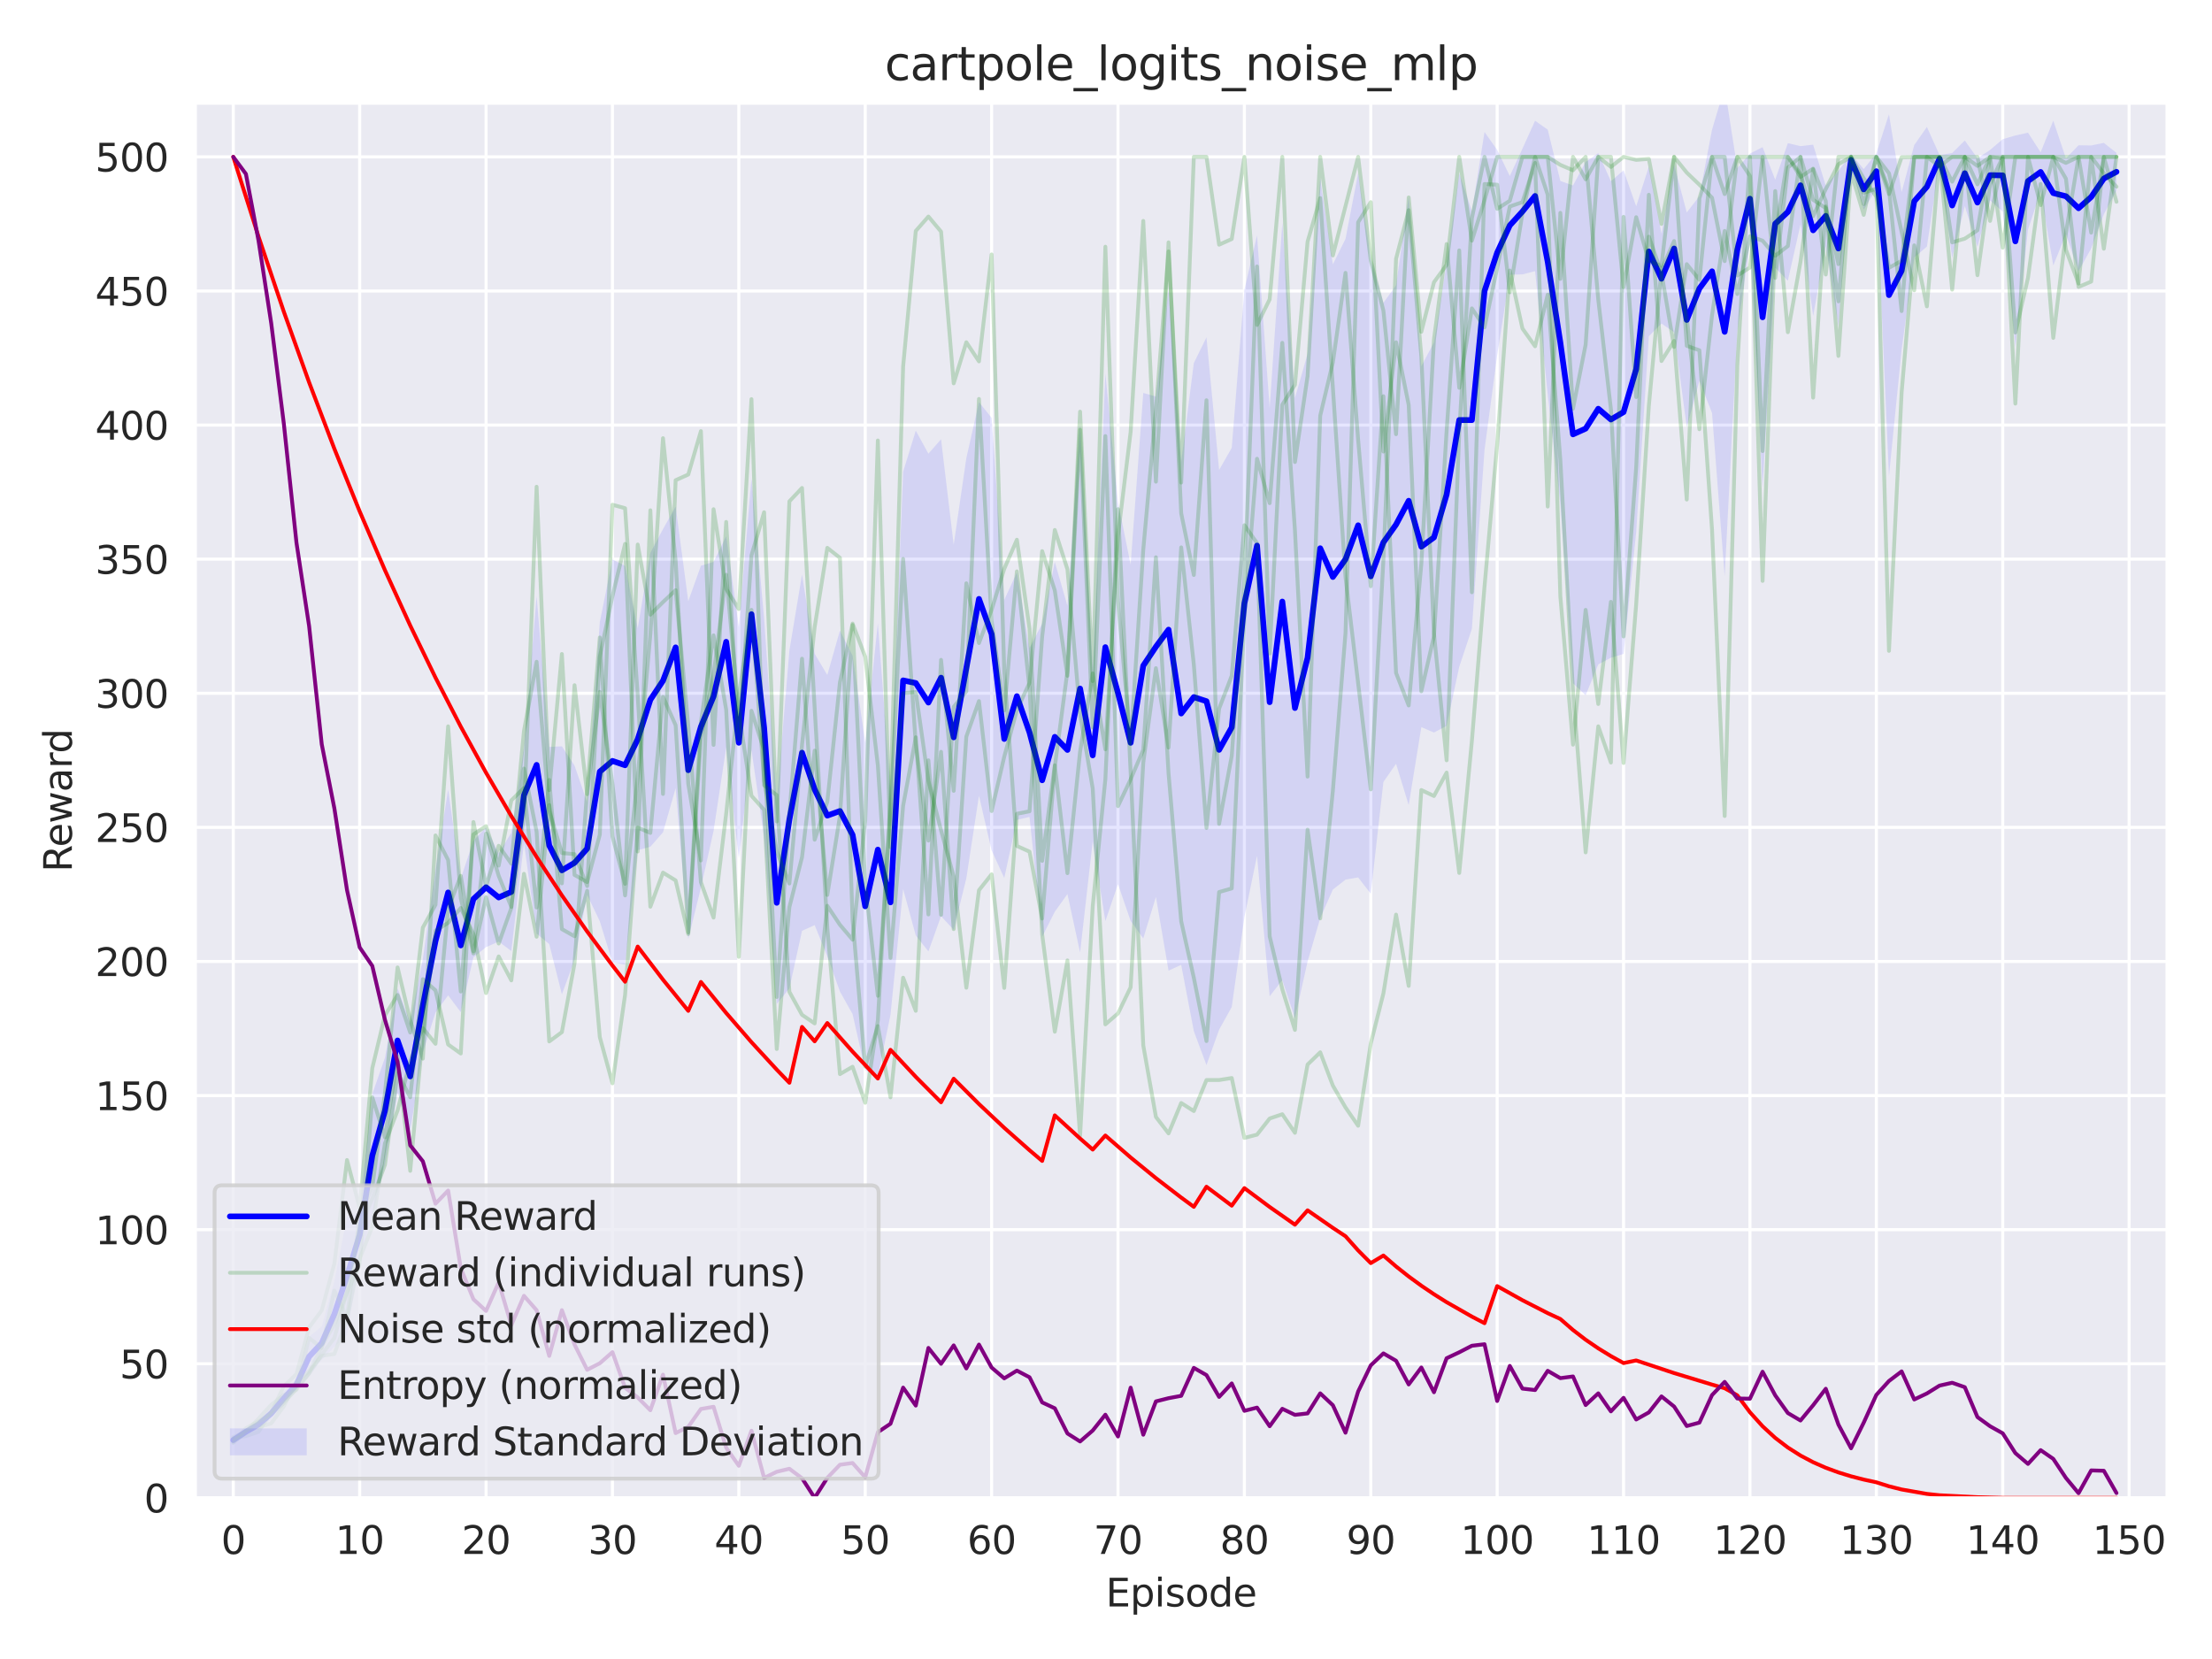 <?xml version="1.0" encoding="utf-8" standalone="no"?>
<!DOCTYPE svg PUBLIC "-//W3C//DTD SVG 1.1//EN"
  "http://www.w3.org/Graphics/SVG/1.1/DTD/svg11.dtd">
<svg xmlns:xlink="http://www.w3.org/1999/xlink" width="576pt" height="432pt" viewBox="0 0 576 432" xmlns="http://www.w3.org/2000/svg" version="1.1">
 <defs>
  <style type="text/css">*{stroke-linejoin: round; stroke-linecap: butt}</style>
 </defs>
 <g id="figure_1">
  <g id="patch_1">
   <path d="M 0 432 
L 576 432 
L 576 0 
L 0 0 
z
" style="fill: #ffffff"/>
  </g>
  <g id="axes_1">
   <g id="patch_2">
    <path d="M 50.87 390.04 
L 564.29 390.04 
L 564.29 26.88 
L 50.87 26.88 
z
" style="fill: #eaeaf2"/>
   </g>
   <g id="matplotlib.axis_1">
    <g id="xtick_1">
     <g id="line2d_1">
      <path d="M 60.743 390.04 
L 60.743 26.88 
" clip-path="url(#pc7d0fbe826)" style="fill: none; stroke: #ffffff; stroke-width: 0.8; stroke-linecap: round"/>
     </g>
     <g id="text_1">
      <!-- 0 -->
      <g style="fill: #262626" transform="translate(57.562 404.638) scale(0.1 -0.1)">
       <defs>
        <path id="DejaVuSans-30" d="M 2034 4250 
Q 1547 4250 1301 3770 
Q 1056 3291 1056 2328 
Q 1056 1369 1301 889 
Q 1547 409 2034 409 
Q 2525 409 2770 889 
Q 3016 1369 3016 2328 
Q 3016 3291 2770 3770 
Q 2525 4250 2034 4250 
z
M 2034 4750 
Q 2819 4750 3233 4129 
Q 3647 3509 3647 2328 
Q 3647 1150 3233 529 
Q 2819 -91 2034 -91 
Q 1250 -91 836 529 
Q 422 1150 422 2328 
Q 422 3509 836 4129 
Q 1250 4750 2034 4750 
z
" transform="scale(0.016)"/>
       </defs>
       <use xlink:href="#DejaVuSans-30"/>
      </g>
     </g>
    </g>
    <g id="xtick_2">
     <g id="line2d_2">
      <path d="M 93.655 390.04 
L 93.655 26.88 
" clip-path="url(#pc7d0fbe826)" style="fill: none; stroke: #ffffff; stroke-width: 0.8; stroke-linecap: round"/>
     </g>
     <g id="text_2">
      <!-- 10 -->
      <g style="fill: #262626" transform="translate(87.292 404.638) scale(0.1 -0.1)">
       <defs>
        <path id="DejaVuSans-31" d="M 794 531 
L 1825 531 
L 1825 4091 
L 703 3866 
L 703 4441 
L 1819 4666 
L 2450 4666 
L 2450 531 
L 3481 531 
L 3481 0 
L 794 0 
L 794 531 
z
" transform="scale(0.016)"/>
       </defs>
       <use xlink:href="#DejaVuSans-31"/>
       <use xlink:href="#DejaVuSans-30" transform="translate(63.623 0)"/>
      </g>
     </g>
    </g>
    <g id="xtick_3">
     <g id="line2d_3">
      <path d="M 126.566 390.04 
L 126.566 26.88 
" clip-path="url(#pc7d0fbe826)" style="fill: none; stroke: #ffffff; stroke-width: 0.8; stroke-linecap: round"/>
     </g>
     <g id="text_3">
      <!-- 20 -->
      <g style="fill: #262626" transform="translate(120.204 404.638) scale(0.1 -0.1)">
       <defs>
        <path id="DejaVuSans-32" d="M 1228 531 
L 3431 531 
L 3431 0 
L 469 0 
L 469 531 
Q 828 903 1448 1529 
Q 2069 2156 2228 2338 
Q 2531 2678 2651 2914 
Q 2772 3150 2772 3378 
Q 2772 3750 2511 3984 
Q 2250 4219 1831 4219 
Q 1534 4219 1204 4116 
Q 875 4013 500 3803 
L 500 4441 
Q 881 4594 1212 4672 
Q 1544 4750 1819 4750 
Q 2544 4750 2975 4387 
Q 3406 4025 3406 3419 
Q 3406 3131 3298 2873 
Q 3191 2616 2906 2266 
Q 2828 2175 2409 1742 
Q 1991 1309 1228 531 
z
" transform="scale(0.016)"/>
       </defs>
       <use xlink:href="#DejaVuSans-32"/>
       <use xlink:href="#DejaVuSans-30" transform="translate(63.623 0)"/>
      </g>
     </g>
    </g>
    <g id="xtick_4">
     <g id="line2d_4">
      <path d="M 159.478 390.04 
L 159.478 26.88 
" clip-path="url(#pc7d0fbe826)" style="fill: none; stroke: #ffffff; stroke-width: 0.8; stroke-linecap: round"/>
     </g>
     <g id="text_4">
      <!-- 30 -->
      <g style="fill: #262626" transform="translate(153.115 404.638) scale(0.1 -0.1)">
       <defs>
        <path id="DejaVuSans-33" d="M 2597 2516 
Q 3050 2419 3304 2112 
Q 3559 1806 3559 1356 
Q 3559 666 3084 287 
Q 2609 -91 1734 -91 
Q 1441 -91 1130 -33 
Q 819 25 488 141 
L 488 750 
Q 750 597 1062 519 
Q 1375 441 1716 441 
Q 2309 441 2620 675 
Q 2931 909 2931 1356 
Q 2931 1769 2642 2001 
Q 2353 2234 1838 2234 
L 1294 2234 
L 1294 2753 
L 1863 2753 
Q 2328 2753 2575 2939 
Q 2822 3125 2822 3475 
Q 2822 3834 2567 4026 
Q 2313 4219 1838 4219 
Q 1578 4219 1281 4162 
Q 984 4106 628 3988 
L 628 4550 
Q 988 4650 1302 4700 
Q 1616 4750 1894 4750 
Q 2613 4750 3031 4423 
Q 3450 4097 3450 3541 
Q 3450 3153 3228 2886 
Q 3006 2619 2597 2516 
z
" transform="scale(0.016)"/>
       </defs>
       <use xlink:href="#DejaVuSans-33"/>
       <use xlink:href="#DejaVuSans-30" transform="translate(63.623 0)"/>
      </g>
     </g>
    </g>
    <g id="xtick_5">
     <g id="line2d_5">
      <path d="M 192.39 390.04 
L 192.39 26.88 
" clip-path="url(#pc7d0fbe826)" style="fill: none; stroke: #ffffff; stroke-width: 0.8; stroke-linecap: round"/>
     </g>
     <g id="text_5">
      <!-- 40 -->
      <g style="fill: #262626" transform="translate(186.027 404.638) scale(0.1 -0.1)">
       <defs>
        <path id="DejaVuSans-34" d="M 2419 4116 
L 825 1625 
L 2419 1625 
L 2419 4116 
z
M 2253 4666 
L 3047 4666 
L 3047 1625 
L 3713 1625 
L 3713 1100 
L 3047 1100 
L 3047 0 
L 2419 0 
L 2419 1100 
L 313 1100 
L 313 1709 
L 2253 4666 
z
" transform="scale(0.016)"/>
       </defs>
       <use xlink:href="#DejaVuSans-34"/>
       <use xlink:href="#DejaVuSans-30" transform="translate(63.623 0)"/>
      </g>
     </g>
    </g>
    <g id="xtick_6">
     <g id="line2d_6">
      <path d="M 225.301 390.04 
L 225.301 26.88 
" clip-path="url(#pc7d0fbe826)" style="fill: none; stroke: #ffffff; stroke-width: 0.8; stroke-linecap: round"/>
     </g>
     <g id="text_6">
      <!-- 50 -->
      <g style="fill: #262626" transform="translate(218.939 404.638) scale(0.1 -0.1)">
       <defs>
        <path id="DejaVuSans-35" d="M 691 4666 
L 3169 4666 
L 3169 4134 
L 1269 4134 
L 1269 2991 
Q 1406 3038 1543 3061 
Q 1681 3084 1819 3084 
Q 2600 3084 3056 2656 
Q 3513 2228 3513 1497 
Q 3513 744 3044 326 
Q 2575 -91 1722 -91 
Q 1428 -91 1123 -41 
Q 819 9 494 109 
L 494 744 
Q 775 591 1075 516 
Q 1375 441 1709 441 
Q 2250 441 2565 725 
Q 2881 1009 2881 1497 
Q 2881 1984 2565 2268 
Q 2250 2553 1709 2553 
Q 1456 2553 1204 2497 
Q 953 2441 691 2322 
L 691 4666 
z
" transform="scale(0.016)"/>
       </defs>
       <use xlink:href="#DejaVuSans-35"/>
       <use xlink:href="#DejaVuSans-30" transform="translate(63.623 0)"/>
      </g>
     </g>
    </g>
    <g id="xtick_7">
     <g id="line2d_7">
      <path d="M 258.213 390.04 
L 258.213 26.88 
" clip-path="url(#pc7d0fbe826)" style="fill: none; stroke: #ffffff; stroke-width: 0.8; stroke-linecap: round"/>
     </g>
     <g id="text_7">
      <!-- 60 -->
      <g style="fill: #262626" transform="translate(251.85 404.638) scale(0.1 -0.1)">
       <defs>
        <path id="DejaVuSans-36" d="M 2113 2584 
Q 1688 2584 1439 2293 
Q 1191 2003 1191 1497 
Q 1191 994 1439 701 
Q 1688 409 2113 409 
Q 2538 409 2786 701 
Q 3034 994 3034 1497 
Q 3034 2003 2786 2293 
Q 2538 2584 2113 2584 
z
M 3366 4563 
L 3366 3988 
Q 3128 4100 2886 4159 
Q 2644 4219 2406 4219 
Q 1781 4219 1451 3797 
Q 1122 3375 1075 2522 
Q 1259 2794 1537 2939 
Q 1816 3084 2150 3084 
Q 2853 3084 3261 2657 
Q 3669 2231 3669 1497 
Q 3669 778 3244 343 
Q 2819 -91 2113 -91 
Q 1303 -91 875 529 
Q 447 1150 447 2328 
Q 447 3434 972 4092 
Q 1497 4750 2381 4750 
Q 2619 4750 2861 4703 
Q 3103 4656 3366 4563 
z
" transform="scale(0.016)"/>
       </defs>
       <use xlink:href="#DejaVuSans-36"/>
       <use xlink:href="#DejaVuSans-30" transform="translate(63.623 0)"/>
      </g>
     </g>
    </g>
    <g id="xtick_8">
     <g id="line2d_8">
      <path d="M 291.124 390.04 
L 291.124 26.88 
" clip-path="url(#pc7d0fbe826)" style="fill: none; stroke: #ffffff; stroke-width: 0.8; stroke-linecap: round"/>
     </g>
     <g id="text_8">
      <!-- 70 -->
      <g style="fill: #262626" transform="translate(284.762 404.638) scale(0.1 -0.1)">
       <defs>
        <path id="DejaVuSans-37" d="M 525 4666 
L 3525 4666 
L 3525 4397 
L 1831 0 
L 1172 0 
L 2766 4134 
L 525 4134 
L 525 4666 
z
" transform="scale(0.016)"/>
       </defs>
       <use xlink:href="#DejaVuSans-37"/>
       <use xlink:href="#DejaVuSans-30" transform="translate(63.623 0)"/>
      </g>
     </g>
    </g>
    <g id="xtick_9">
     <g id="line2d_9">
      <path d="M 324.036 390.04 
L 324.036 26.88 
" clip-path="url(#pc7d0fbe826)" style="fill: none; stroke: #ffffff; stroke-width: 0.8; stroke-linecap: round"/>
     </g>
     <g id="text_9">
      <!-- 80 -->
      <g style="fill: #262626" transform="translate(317.673 404.638) scale(0.1 -0.1)">
       <defs>
        <path id="DejaVuSans-38" d="M 2034 2216 
Q 1584 2216 1326 1975 
Q 1069 1734 1069 1313 
Q 1069 891 1326 650 
Q 1584 409 2034 409 
Q 2484 409 2743 651 
Q 3003 894 3003 1313 
Q 3003 1734 2745 1975 
Q 2488 2216 2034 2216 
z
M 1403 2484 
Q 997 2584 770 2862 
Q 544 3141 544 3541 
Q 544 4100 942 4425 
Q 1341 4750 2034 4750 
Q 2731 4750 3128 4425 
Q 3525 4100 3525 3541 
Q 3525 3141 3298 2862 
Q 3072 2584 2669 2484 
Q 3125 2378 3379 2068 
Q 3634 1759 3634 1313 
Q 3634 634 3220 271 
Q 2806 -91 2034 -91 
Q 1263 -91 848 271 
Q 434 634 434 1313 
Q 434 1759 690 2068 
Q 947 2378 1403 2484 
z
M 1172 3481 
Q 1172 3119 1398 2916 
Q 1625 2713 2034 2713 
Q 2441 2713 2670 2916 
Q 2900 3119 2900 3481 
Q 2900 3844 2670 4047 
Q 2441 4250 2034 4250 
Q 1625 4250 1398 4047 
Q 1172 3844 1172 3481 
z
" transform="scale(0.016)"/>
       </defs>
       <use xlink:href="#DejaVuSans-38"/>
       <use xlink:href="#DejaVuSans-30" transform="translate(63.623 0)"/>
      </g>
     </g>
    </g>
    <g id="xtick_10">
     <g id="line2d_10">
      <path d="M 356.947 390.04 
L 356.947 26.88 
" clip-path="url(#pc7d0fbe826)" style="fill: none; stroke: #ffffff; stroke-width: 0.8; stroke-linecap: round"/>
     </g>
     <g id="text_10">
      <!-- 90 -->
      <g style="fill: #262626" transform="translate(350.585 404.638) scale(0.1 -0.1)">
       <defs>
        <path id="DejaVuSans-39" d="M 703 97 
L 703 672 
Q 941 559 1184 500 
Q 1428 441 1663 441 
Q 2288 441 2617 861 
Q 2947 1281 2994 2138 
Q 2813 1869 2534 1725 
Q 2256 1581 1919 1581 
Q 1219 1581 811 2004 
Q 403 2428 403 3163 
Q 403 3881 828 4315 
Q 1253 4750 1959 4750 
Q 2769 4750 3195 4129 
Q 3622 3509 3622 2328 
Q 3622 1225 3098 567 
Q 2575 -91 1691 -91 
Q 1453 -91 1209 -44 
Q 966 3 703 97 
z
M 1959 2075 
Q 2384 2075 2632 2365 
Q 2881 2656 2881 3163 
Q 2881 3666 2632 3958 
Q 2384 4250 1959 4250 
Q 1534 4250 1286 3958 
Q 1038 3666 1038 3163 
Q 1038 2656 1286 2365 
Q 1534 2075 1959 2075 
z
" transform="scale(0.016)"/>
       </defs>
       <use xlink:href="#DejaVuSans-39"/>
       <use xlink:href="#DejaVuSans-30" transform="translate(63.623 0)"/>
      </g>
     </g>
    </g>
    <g id="xtick_11">
     <g id="line2d_11">
      <path d="M 389.859 390.04 
L 389.859 26.88 
" clip-path="url(#pc7d0fbe826)" style="fill: none; stroke: #ffffff; stroke-width: 0.8; stroke-linecap: round"/>
     </g>
     <g id="text_11">
      <!-- 100 -->
      <g style="fill: #262626" transform="translate(380.315 404.638) scale(0.1 -0.1)">
       <use xlink:href="#DejaVuSans-31"/>
       <use xlink:href="#DejaVuSans-30" transform="translate(63.623 0)"/>
       <use xlink:href="#DejaVuSans-30" transform="translate(127.246 0)"/>
      </g>
     </g>
    </g>
    <g id="xtick_12">
     <g id="line2d_12">
      <path d="M 422.77 390.04 
L 422.77 26.88 
" clip-path="url(#pc7d0fbe826)" style="fill: none; stroke: #ffffff; stroke-width: 0.8; stroke-linecap: round"/>
     </g>
     <g id="text_12">
      <!-- 110 -->
      <g style="fill: #262626" transform="translate(413.226 404.638) scale(0.1 -0.1)">
       <use xlink:href="#DejaVuSans-31"/>
       <use xlink:href="#DejaVuSans-31" transform="translate(63.623 0)"/>
       <use xlink:href="#DejaVuSans-30" transform="translate(127.246 0)"/>
      </g>
     </g>
    </g>
    <g id="xtick_13">
     <g id="line2d_13">
      <path d="M 455.682 390.04 
L 455.682 26.88 
" clip-path="url(#pc7d0fbe826)" style="fill: none; stroke: #ffffff; stroke-width: 0.8; stroke-linecap: round"/>
     </g>
     <g id="text_13">
      <!-- 120 -->
      <g style="fill: #262626" transform="translate(446.138 404.638) scale(0.1 -0.1)">
       <use xlink:href="#DejaVuSans-31"/>
       <use xlink:href="#DejaVuSans-32" transform="translate(63.623 0)"/>
       <use xlink:href="#DejaVuSans-30" transform="translate(127.246 0)"/>
      </g>
     </g>
    </g>
    <g id="xtick_14">
     <g id="line2d_14">
      <path d="M 488.593 390.04 
L 488.593 26.88 
" clip-path="url(#pc7d0fbe826)" style="fill: none; stroke: #ffffff; stroke-width: 0.8; stroke-linecap: round"/>
     </g>
     <g id="text_14">
      <!-- 130 -->
      <g style="fill: #262626" transform="translate(479.049 404.638) scale(0.1 -0.1)">
       <use xlink:href="#DejaVuSans-31"/>
       <use xlink:href="#DejaVuSans-33" transform="translate(63.623 0)"/>
       <use xlink:href="#DejaVuSans-30" transform="translate(127.246 0)"/>
      </g>
     </g>
    </g>
    <g id="xtick_15">
     <g id="line2d_15">
      <path d="M 521.505 390.04 
L 521.505 26.88 
" clip-path="url(#pc7d0fbe826)" style="fill: none; stroke: #ffffff; stroke-width: 0.8; stroke-linecap: round"/>
     </g>
     <g id="text_15">
      <!-- 140 -->
      <g style="fill: #262626" transform="translate(511.961 404.638) scale(0.1 -0.1)">
       <use xlink:href="#DejaVuSans-31"/>
       <use xlink:href="#DejaVuSans-34" transform="translate(63.623 0)"/>
       <use xlink:href="#DejaVuSans-30" transform="translate(127.246 0)"/>
      </g>
     </g>
    </g>
    <g id="xtick_16">
     <g id="line2d_16">
      <path d="M 554.416 390.04 
L 554.416 26.88 
" clip-path="url(#pc7d0fbe826)" style="fill: none; stroke: #ffffff; stroke-width: 0.8; stroke-linecap: round"/>
     </g>
     <g id="text_16">
      <!-- 150 -->
      <g style="fill: #262626" transform="translate(544.872 404.638) scale(0.1 -0.1)">
       <use xlink:href="#DejaVuSans-31"/>
       <use xlink:href="#DejaVuSans-35" transform="translate(63.623 0)"/>
       <use xlink:href="#DejaVuSans-30" transform="translate(127.246 0)"/>
      </g>
     </g>
    </g>
    <g id="text_17">
     <!-- Episode -->
     <g style="fill: #262626" transform="translate(287.942 418.317) scale(0.1 -0.1)">
      <defs>
       <path id="DejaVuSans-45" d="M 628 4666 
L 3578 4666 
L 3578 4134 
L 1259 4134 
L 1259 2753 
L 3481 2753 
L 3481 2222 
L 1259 2222 
L 1259 531 
L 3634 531 
L 3634 0 
L 628 0 
L 628 4666 
z
" transform="scale(0.016)"/>
       <path id="DejaVuSans-70" d="M 1159 525 
L 1159 -1331 
L 581 -1331 
L 581 3500 
L 1159 3500 
L 1159 2969 
Q 1341 3281 1617 3432 
Q 1894 3584 2278 3584 
Q 2916 3584 3314 3078 
Q 3713 2572 3713 1747 
Q 3713 922 3314 415 
Q 2916 -91 2278 -91 
Q 1894 -91 1617 61 
Q 1341 213 1159 525 
z
M 3116 1747 
Q 3116 2381 2855 2742 
Q 2594 3103 2138 3103 
Q 1681 3103 1420 2742 
Q 1159 2381 1159 1747 
Q 1159 1113 1420 752 
Q 1681 391 2138 391 
Q 2594 391 2855 752 
Q 3116 1113 3116 1747 
z
" transform="scale(0.016)"/>
       <path id="DejaVuSans-69" d="M 603 3500 
L 1178 3500 
L 1178 0 
L 603 0 
L 603 3500 
z
M 603 4863 
L 1178 4863 
L 1178 4134 
L 603 4134 
L 603 4863 
z
" transform="scale(0.016)"/>
       <path id="DejaVuSans-73" d="M 2834 3397 
L 2834 2853 
Q 2591 2978 2328 3040 
Q 2066 3103 1784 3103 
Q 1356 3103 1142 2972 
Q 928 2841 928 2578 
Q 928 2378 1081 2264 
Q 1234 2150 1697 2047 
L 1894 2003 
Q 2506 1872 2764 1633 
Q 3022 1394 3022 966 
Q 3022 478 2636 193 
Q 2250 -91 1575 -91 
Q 1294 -91 989 -36 
Q 684 19 347 128 
L 347 722 
Q 666 556 975 473 
Q 1284 391 1588 391 
Q 1994 391 2212 530 
Q 2431 669 2431 922 
Q 2431 1156 2273 1281 
Q 2116 1406 1581 1522 
L 1381 1569 
Q 847 1681 609 1914 
Q 372 2147 372 2553 
Q 372 3047 722 3315 
Q 1072 3584 1716 3584 
Q 2034 3584 2315 3537 
Q 2597 3491 2834 3397 
z
" transform="scale(0.016)"/>
       <path id="DejaVuSans-6f" d="M 1959 3097 
Q 1497 3097 1228 2736 
Q 959 2375 959 1747 
Q 959 1119 1226 758 
Q 1494 397 1959 397 
Q 2419 397 2687 759 
Q 2956 1122 2956 1747 
Q 2956 2369 2687 2733 
Q 2419 3097 1959 3097 
z
M 1959 3584 
Q 2709 3584 3137 3096 
Q 3566 2609 3566 1747 
Q 3566 888 3137 398 
Q 2709 -91 1959 -91 
Q 1206 -91 779 398 
Q 353 888 353 1747 
Q 353 2609 779 3096 
Q 1206 3584 1959 3584 
z
" transform="scale(0.016)"/>
       <path id="DejaVuSans-64" d="M 2906 2969 
L 2906 4863 
L 3481 4863 
L 3481 0 
L 2906 0 
L 2906 525 
Q 2725 213 2448 61 
Q 2172 -91 1784 -91 
Q 1150 -91 751 415 
Q 353 922 353 1747 
Q 353 2572 751 3078 
Q 1150 3584 1784 3584 
Q 2172 3584 2448 3432 
Q 2725 3281 2906 2969 
z
M 947 1747 
Q 947 1113 1208 752 
Q 1469 391 1925 391 
Q 2381 391 2643 752 
Q 2906 1113 2906 1747 
Q 2906 2381 2643 2742 
Q 2381 3103 1925 3103 
Q 1469 3103 1208 2742 
Q 947 2381 947 1747 
z
" transform="scale(0.016)"/>
       <path id="DejaVuSans-65" d="M 3597 1894 
L 3597 1613 
L 953 1613 
Q 991 1019 1311 708 
Q 1631 397 2203 397 
Q 2534 397 2845 478 
Q 3156 559 3463 722 
L 3463 178 
Q 3153 47 2828 -22 
Q 2503 -91 2169 -91 
Q 1331 -91 842 396 
Q 353 884 353 1716 
Q 353 2575 817 3079 
Q 1281 3584 2069 3584 
Q 2775 3584 3186 3129 
Q 3597 2675 3597 1894 
z
M 3022 2063 
Q 3016 2534 2758 2815 
Q 2500 3097 2075 3097 
Q 1594 3097 1305 2825 
Q 1016 2553 972 2059 
L 3022 2063 
z
" transform="scale(0.016)"/>
      </defs>
      <use xlink:href="#DejaVuSans-45"/>
      <use xlink:href="#DejaVuSans-70" transform="translate(63.184 0)"/>
      <use xlink:href="#DejaVuSans-69" transform="translate(126.66 0)"/>
      <use xlink:href="#DejaVuSans-73" transform="translate(154.443 0)"/>
      <use xlink:href="#DejaVuSans-6f" transform="translate(206.543 0)"/>
      <use xlink:href="#DejaVuSans-64" transform="translate(267.725 0)"/>
      <use xlink:href="#DejaVuSans-65" transform="translate(331.201 0)"/>
     </g>
    </g>
   </g>
   <g id="matplotlib.axis_2">
    <g id="ytick_1">
     <g id="line2d_17">
      <path d="M 50.87 390.04 
L 564.29 390.04 
" clip-path="url(#pc7d0fbe826)" style="fill: none; stroke: #ffffff; stroke-width: 0.8; stroke-linecap: round"/>
     </g>
     <g id="text_18">
      <!-- 0 -->
      <g style="fill: #262626" transform="translate(37.508 393.839) scale(0.1 -0.1)">
       <use xlink:href="#DejaVuSans-30"/>
      </g>
     </g>
    </g>
    <g id="ytick_2">
     <g id="line2d_18">
      <path d="M 50.87 355.121 
L 564.29 355.121 
" clip-path="url(#pc7d0fbe826)" style="fill: none; stroke: #ffffff; stroke-width: 0.8; stroke-linecap: round"/>
     </g>
     <g id="text_19">
      <!-- 50 -->
      <g style="fill: #262626" transform="translate(31.145 358.92) scale(0.1 -0.1)">
       <use xlink:href="#DejaVuSans-35"/>
       <use xlink:href="#DejaVuSans-30" transform="translate(63.623 0)"/>
      </g>
     </g>
    </g>
    <g id="ytick_3">
     <g id="line2d_19">
      <path d="M 50.87 320.202 
L 564.29 320.202 
" clip-path="url(#pc7d0fbe826)" style="fill: none; stroke: #ffffff; stroke-width: 0.8; stroke-linecap: round"/>
     </g>
     <g id="text_20">
      <!-- 100 -->
      <g style="fill: #262626" transform="translate(24.782 324.001) scale(0.1 -0.1)">
       <use xlink:href="#DejaVuSans-31"/>
       <use xlink:href="#DejaVuSans-30" transform="translate(63.623 0)"/>
       <use xlink:href="#DejaVuSans-30" transform="translate(127.246 0)"/>
      </g>
     </g>
    </g>
    <g id="ytick_4">
     <g id="line2d_20">
      <path d="M 50.87 285.282 
L 564.29 285.282 
" clip-path="url(#pc7d0fbe826)" style="fill: none; stroke: #ffffff; stroke-width: 0.8; stroke-linecap: round"/>
     </g>
     <g id="text_21">
      <!-- 150 -->
      <g style="fill: #262626" transform="translate(24.782 289.082) scale(0.1 -0.1)">
       <use xlink:href="#DejaVuSans-31"/>
       <use xlink:href="#DejaVuSans-35" transform="translate(63.623 0)"/>
       <use xlink:href="#DejaVuSans-30" transform="translate(127.246 0)"/>
      </g>
     </g>
    </g>
    <g id="ytick_5">
     <g id="line2d_21">
      <path d="M 50.87 250.363 
L 564.29 250.363 
" clip-path="url(#pc7d0fbe826)" style="fill: none; stroke: #ffffff; stroke-width: 0.8; stroke-linecap: round"/>
     </g>
     <g id="text_22">
      <!-- 200 -->
      <g style="fill: #262626" transform="translate(24.782 254.162) scale(0.1 -0.1)">
       <use xlink:href="#DejaVuSans-32"/>
       <use xlink:href="#DejaVuSans-30" transform="translate(63.623 0)"/>
       <use xlink:href="#DejaVuSans-30" transform="translate(127.246 0)"/>
      </g>
     </g>
    </g>
    <g id="ytick_6">
     <g id="line2d_22">
      <path d="M 50.87 215.444 
L 564.29 215.444 
" clip-path="url(#pc7d0fbe826)" style="fill: none; stroke: #ffffff; stroke-width: 0.8; stroke-linecap: round"/>
     </g>
     <g id="text_23">
      <!-- 250 -->
      <g style="fill: #262626" transform="translate(24.782 219.243) scale(0.1 -0.1)">
       <use xlink:href="#DejaVuSans-32"/>
       <use xlink:href="#DejaVuSans-35" transform="translate(63.623 0)"/>
       <use xlink:href="#DejaVuSans-30" transform="translate(127.246 0)"/>
      </g>
     </g>
    </g>
    <g id="ytick_7">
     <g id="line2d_23">
      <path d="M 50.87 180.525 
L 564.29 180.525 
" clip-path="url(#pc7d0fbe826)" style="fill: none; stroke: #ffffff; stroke-width: 0.8; stroke-linecap: round"/>
     </g>
     <g id="text_24">
      <!-- 300 -->
      <g style="fill: #262626" transform="translate(24.782 184.324) scale(0.1 -0.1)">
       <use xlink:href="#DejaVuSans-33"/>
       <use xlink:href="#DejaVuSans-30" transform="translate(63.623 0)"/>
       <use xlink:href="#DejaVuSans-30" transform="translate(127.246 0)"/>
      </g>
     </g>
    </g>
    <g id="ytick_8">
     <g id="line2d_24">
      <path d="M 50.87 145.605 
L 564.29 145.605 
" clip-path="url(#pc7d0fbe826)" style="fill: none; stroke: #ffffff; stroke-width: 0.8; stroke-linecap: round"/>
     </g>
     <g id="text_25">
      <!-- 350 -->
      <g style="fill: #262626" transform="translate(24.782 149.405) scale(0.1 -0.1)">
       <use xlink:href="#DejaVuSans-33"/>
       <use xlink:href="#DejaVuSans-35" transform="translate(63.623 0)"/>
       <use xlink:href="#DejaVuSans-30" transform="translate(127.246 0)"/>
      </g>
     </g>
    </g>
    <g id="ytick_9">
     <g id="line2d_25">
      <path d="M 50.87 110.686 
L 564.29 110.686 
" clip-path="url(#pc7d0fbe826)" style="fill: none; stroke: #ffffff; stroke-width: 0.8; stroke-linecap: round"/>
     </g>
     <g id="text_26">
      <!-- 400 -->
      <g style="fill: #262626" transform="translate(24.782 114.485) scale(0.1 -0.1)">
       <use xlink:href="#DejaVuSans-34"/>
       <use xlink:href="#DejaVuSans-30" transform="translate(63.623 0)"/>
       <use xlink:href="#DejaVuSans-30" transform="translate(127.246 0)"/>
      </g>
     </g>
    </g>
    <g id="ytick_10">
     <g id="line2d_26">
      <path d="M 50.87 75.767 
L 564.29 75.767 
" clip-path="url(#pc7d0fbe826)" style="fill: none; stroke: #ffffff; stroke-width: 0.8; stroke-linecap: round"/>
     </g>
     <g id="text_27">
      <!-- 450 -->
      <g style="fill: #262626" transform="translate(24.782 79.566) scale(0.1 -0.1)">
       <use xlink:href="#DejaVuSans-34"/>
       <use xlink:href="#DejaVuSans-35" transform="translate(63.623 0)"/>
       <use xlink:href="#DejaVuSans-30" transform="translate(127.246 0)"/>
      </g>
     </g>
    </g>
    <g id="ytick_11">
     <g id="line2d_27">
      <path d="M 50.87 40.848 
L 564.29 40.848 
" clip-path="url(#pc7d0fbe826)" style="fill: none; stroke: #ffffff; stroke-width: 0.8; stroke-linecap: round"/>
     </g>
     <g id="text_28">
      <!-- 500 -->
      <g style="fill: #262626" transform="translate(24.782 44.647) scale(0.1 -0.1)">
       <use xlink:href="#DejaVuSans-35"/>
       <use xlink:href="#DejaVuSans-30" transform="translate(63.623 0)"/>
       <use xlink:href="#DejaVuSans-30" transform="translate(127.246 0)"/>
      </g>
     </g>
    </g>
    <g id="text_29">
     <!-- Reward -->
     <g style="fill: #262626" transform="translate(18.703 227.081) rotate(-90) scale(0.1 -0.1)">
      <defs>
       <path id="DejaVuSans-52" d="M 2841 2188 
Q 3044 2119 3236 1894 
Q 3428 1669 3622 1275 
L 4263 0 
L 3584 0 
L 2988 1197 
Q 2756 1666 2539 1819 
Q 2322 1972 1947 1972 
L 1259 1972 
L 1259 0 
L 628 0 
L 628 4666 
L 2053 4666 
Q 2853 4666 3247 4331 
Q 3641 3997 3641 3322 
Q 3641 2881 3436 2590 
Q 3231 2300 2841 2188 
z
M 1259 4147 
L 1259 2491 
L 2053 2491 
Q 2509 2491 2742 2702 
Q 2975 2913 2975 3322 
Q 2975 3731 2742 3939 
Q 2509 4147 2053 4147 
L 1259 4147 
z
" transform="scale(0.016)"/>
       <path id="DejaVuSans-77" d="M 269 3500 
L 844 3500 
L 1563 769 
L 2278 3500 
L 2956 3500 
L 3675 769 
L 4391 3500 
L 4966 3500 
L 4050 0 
L 3372 0 
L 2619 2869 
L 1863 0 
L 1184 0 
L 269 3500 
z
" transform="scale(0.016)"/>
       <path id="DejaVuSans-61" d="M 2194 1759 
Q 1497 1759 1228 1600 
Q 959 1441 959 1056 
Q 959 750 1161 570 
Q 1363 391 1709 391 
Q 2188 391 2477 730 
Q 2766 1069 2766 1631 
L 2766 1759 
L 2194 1759 
z
M 3341 1997 
L 3341 0 
L 2766 0 
L 2766 531 
Q 2569 213 2275 61 
Q 1981 -91 1556 -91 
Q 1019 -91 701 211 
Q 384 513 384 1019 
Q 384 1609 779 1909 
Q 1175 2209 1959 2209 
L 2766 2209 
L 2766 2266 
Q 2766 2663 2505 2880 
Q 2244 3097 1772 3097 
Q 1472 3097 1187 3025 
Q 903 2953 641 2809 
L 641 3341 
Q 956 3463 1253 3523 
Q 1550 3584 1831 3584 
Q 2591 3584 2966 3190 
Q 3341 2797 3341 1997 
z
" transform="scale(0.016)"/>
       <path id="DejaVuSans-72" d="M 2631 2963 
Q 2534 3019 2420 3045 
Q 2306 3072 2169 3072 
Q 1681 3072 1420 2755 
Q 1159 2438 1159 1844 
L 1159 0 
L 581 0 
L 581 3500 
L 1159 3500 
L 1159 2956 
Q 1341 3275 1631 3429 
Q 1922 3584 2338 3584 
Q 2397 3584 2469 3576 
Q 2541 3569 2628 3553 
L 2631 2963 
z
" transform="scale(0.016)"/>
      </defs>
      <use xlink:href="#DejaVuSans-52"/>
      <use xlink:href="#DejaVuSans-65" transform="translate(64.982 0)"/>
      <use xlink:href="#DejaVuSans-77" transform="translate(126.506 0)"/>
      <use xlink:href="#DejaVuSans-61" transform="translate(208.293 0)"/>
      <use xlink:href="#DejaVuSans-72" transform="translate(269.572 0)"/>
      <use xlink:href="#DejaVuSans-64" transform="translate(308.936 0)"/>
     </g>
    </g>
   </g>
   <g id="FillBetweenPolyCollection_1">
    <path d="M 60.743 374.424 
L 60.743 375.564 
L 64.035 373.489 
L 67.326 372.138 
L 70.617 369.589 
L 73.908 365.956 
L 77.199 362.168 
L 80.49 358.441 
L 83.782 354.095 
L 87.073 350.72 
L 90.364 347.681 
L 93.655 327.474 
L 96.946 316.933 
L 100.237 303.096 
L 103.528 284.528 
L 106.82 294.389 
L 110.111 274.018 
L 113.402 263.665 
L 116.693 259.189 
L 119.984 263.565 
L 123.275 249.308 
L 126.566 246.625 
L 129.858 245.192 
L 133.149 247.644 
L 136.44 219.555 
L 139.731 243.115 
L 143.022 245.833 
L 146.313 258.924 
L 149.605 249.997 
L 152.896 233.033 
L 156.187 239.892 
L 159.478 250.605 
L 162.769 251.191 
L 166.06 221.401 
L 169.351 220.487 
L 172.643 216.738 
L 175.934 205.233 
L 179.225 244.545 
L 182.516 231.159 
L 185.807 216.385 
L 189.098 194.636 
L 192.39 223.518 
L 195.681 195.263 
L 198.972 217.95 
L 202.263 261.415 
L 205.554 257.401 
L 208.845 242.382 
L 212.136 240.899 
L 215.428 249.003 
L 218.719 258.185 
L 222.01 264.074 
L 225.301 278.68 
L 228.592 280.178 
L 231.883 264.271 
L 235.174 231.499 
L 238.466 243.599 
L 241.757 247.742 
L 245.048 238.567 
L 248.339 242.122 
L 251.63 228.726 
L 254.921 207.209 
L 258.213 221.443 
L 261.504 228.626 
L 264.795 213.498 
L 268.086 212.723 
L 271.377 243.949 
L 274.668 237.406 
L 277.959 232.807 
L 281.251 248.026 
L 284.542 219.061 
L 287.833 239.843 
L 291.124 230.229 
L 294.415 239.798 
L 297.706 244.359 
L 300.998 233.559 
L 304.289 252.756 
L 307.58 251.241 
L 310.871 268.51 
L 314.162 277.344 
L 317.453 268.133 
L 320.744 262.216 
L 324.036 238.828 
L 327.327 222.842 
L 330.618 259.42 
L 333.909 255.229 
L 337.2 265.094 
L 340.491 250.389 
L 343.782 239.11 
L 347.074 231.637 
L 350.365 229.063 
L 353.656 228.478 
L 356.947 232.718 
L 360.238 203.619 
L 363.529 198.891 
L 366.821 209.633 
L 370.112 189.347 
L 373.403 190.743 
L 376.694 189.014 
L 379.985 173.62 
L 383.276 163.755 
L 386.567 117.154 
L 389.859 92.53 
L 393.15 71.54 
L 396.441 71.444 
L 399.732 70.608 
L 403.023 102.652 
L 406.314 131.34 
L 409.606 177.909 
L 412.897 181.042 
L 416.188 173.012 
L 419.479 171.274 
L 422.77 170.269 
L 426.061 138.495 
L 429.352 87.569 
L 432.644 84.251 
L 435.935 86.532 
L 439.226 111.292 
L 442.517 99.161 
L 445.808 107.532 
L 449.099 150.101 
L 452.39 86.264 
L 455.682 63.484 
L 458.973 126.92 
L 462.264 69.709 
L 465.555 73.094 
L 468.846 58.447 
L 472.137 82.269 
L 475.429 64.047 
L 478.72 84.907 
L 482.011 43.205 
L 485.302 54.598 
L 488.593 49.208 
L 491.884 123.937 
L 495.175 90.998 
L 498.467 67.037 
L 501.758 64.209 
L 505.049 42.314 
L 508.34 67.153 
L 511.631 53.628 
L 514.922 64.271 
L 518.213 52.182 
L 521.505 55.088 
L 524.796 90.418 
L 528.087 59.756 
L 531.378 49.892 
L 534.669 69.132 
L 537.96 60.965 
L 541.252 70.604 
L 544.543 64.696 
L 547.834 55.776 
L 551.125 49.669 
L 551.125 39.813 
L 551.125 39.813 
L 547.834 37.198 
L 544.543 37.881 
L 541.252 37.84 
L 537.96 41.228 
L 534.669 31.419 
L 531.378 39.66 
L 528.087 34.545 
L 524.796 35.275 
L 521.505 36.246 
L 518.213 39.047 
L 514.922 41.204 
L 511.631 36.588 
L 508.34 39.859 
L 505.049 40.359 
L 501.758 33.061 
L 498.467 37.775 
L 495.175 50.029 
L 491.884 29.748 
L 488.593 39.96 
L 485.302 44.033 
L 482.011 40.062 
L 478.72 44.515 
L 475.429 48.377 
L 472.137 37.67 
L 468.846 38.054 
L 465.555 37.27 
L 462.264 46.801 
L 458.973 38.316 
L 455.682 40.001 
L 452.39 43.795 
L 449.099 22.704 
L 445.808 33.771 
L 442.517 51.096 
L 439.226 55.319 
L 435.935 42.902 
L 432.644 60.893 
L 429.352 43.397 
L 426.061 53.729 
L 422.77 44.348 
L 419.479 47.197 
L 416.188 39.863 
L 412.897 42.176 
L 409.606 48.297 
L 406.314 47.123 
L 403.023 33.761 
L 399.732 31.445 
L 396.441 38.71 
L 393.15 45.843 
L 389.859 39.03 
L 386.567 34.376 
L 383.276 55.022 
L 379.985 45.129 
L 376.694 68.555 
L 373.403 89.156 
L 370.112 95.362 
L 366.821 51.172 
L 363.529 74.293 
L 360.238 78.852 
L 356.947 67.443 
L 353.656 45.095 
L 350.365 62.21 
L 347.074 68.843 
L 343.782 46.425 
L 340.491 92.151 
L 337.2 103.636 
L 333.909 58.062 
L 330.618 106.266 
L 327.327 61.292 
L 324.036 75.465 
L 320.744 116.603 
L 317.453 122.387 
L 314.162 87.851 
L 310.871 94.534 
L 307.58 120.341 
L 304.289 75.161 
L 300.998 103.259 
L 297.706 102.317 
L 294.415 147.041 
L 291.124 130.726 
L 287.833 97.199 
L 284.542 174.322 
L 281.251 110.573 
L 277.959 157.757 
L 274.668 146.348 
L 271.377 162.409 
L 268.086 168.762 
L 264.795 149.077 
L 261.504 156.209 
L 258.213 108.795 
L 254.921 104.71 
L 251.63 119.296 
L 248.339 141.881 
L 245.048 114.377 
L 241.757 118.143 
L 238.466 112.139 
L 235.174 122.849 
L 231.883 205.667 
L 228.592 162.307 
L 225.301 193.309 
L 222.01 170.732 
L 218.719 164.191 
L 215.428 175.764 
L 212.136 170.246 
L 208.845 149.618 
L 205.554 169.407 
L 202.263 208.756 
L 198.972 160.999 
L 195.681 124.61 
L 192.39 163.3 
L 189.098 139.615 
L 185.807 146.318 
L 182.516 147.316 
L 179.225 156.549 
L 175.934 131.926 
L 172.643 137.784 
L 169.351 143.951 
L 166.06 163.585 
L 162.769 147.344 
L 159.478 145.679 
L 156.187 161.981 
L 152.896 208.909 
L 149.605 199.351 
L 146.313 194.337 
L 143.022 194.495 
L 139.731 155.243 
L 136.44 194.63 
L 133.149 216.843 
L 129.858 222.188 
L 126.566 215.452 
L 123.275 218.917 
L 119.984 228.797 
L 116.693 205.603 
L 113.402 226.422 
L 110.111 249.665 
L 106.82 266.187 
L 103.528 257.348 
L 100.237 275.429 
L 96.946 284.888 
L 93.655 315.669 
L 90.364 316.861 
L 87.073 333.643 
L 83.782 345.369 
L 80.49 348.079 
L 77.199 358.973 
L 73.908 362.271 
L 70.617 366.5 
L 67.326 369.718 
L 64.035 372.172 
L 60.743 374.424 
z
" clip-path="url(#pc7d0fbe826)" style="fill: #0000ff; fill-opacity: 0.1"/>
   </g>
   <g id="line2d_28">
    <path d="M 60.743 374.994 
L 64.035 372.831 
L 67.326 370.928 
L 70.617 368.045 
L 73.908 364.114 
L 77.199 360.57 
L 80.49 353.26 
L 83.782 349.732 
L 87.073 342.182 
L 90.364 332.271 
L 93.655 321.572 
L 96.946 300.911 
L 100.237 289.263 
L 103.528 270.938 
L 106.82 280.288 
L 110.111 261.842 
L 113.402 245.044 
L 116.693 232.396 
L 119.984 246.181 
L 123.275 234.112 
L 126.566 231.038 
L 129.858 233.69 
L 133.149 232.244 
L 136.44 207.092 
L 139.731 199.179 
L 143.022 220.164 
L 146.313 226.63 
L 149.605 224.674 
L 152.896 220.971 
L 156.187 200.937 
L 159.478 198.142 
L 162.769 199.268 
L 166.06 192.493 
L 169.351 182.219 
L 172.643 177.261 
L 175.934 168.579 
L 179.225 200.547 
L 182.516 189.238 
L 185.807 181.352 
L 189.098 167.126 
L 192.39 193.409 
L 195.681 159.937 
L 198.972 189.474 
L 202.263 235.085 
L 205.554 213.404 
L 208.845 196 
L 212.136 205.572 
L 215.428 212.383 
L 218.719 211.188 
L 222.01 217.403 
L 225.301 235.995 
L 228.592 221.242 
L 231.883 234.969 
L 235.174 177.174 
L 238.466 177.869 
L 241.757 182.943 
L 245.048 176.472 
L 248.339 192.002 
L 254.921 155.959 
L 258.213 165.119 
L 261.504 192.418 
L 264.795 181.288 
L 268.086 190.742 
L 271.377 203.179 
L 274.668 191.877 
L 277.959 195.282 
L 281.251 179.299 
L 284.542 196.691 
L 287.833 168.521 
L 291.124 180.478 
L 294.415 193.42 
L 297.706 173.338 
L 300.998 168.409 
L 304.289 163.959 
L 307.58 185.791 
L 310.871 181.522 
L 314.162 182.597 
L 317.453 195.26 
L 320.744 189.41 
L 324.036 157.147 
L 327.327 142.067 
L 330.618 182.843 
L 333.909 156.645 
L 337.2 184.365 
L 340.491 171.27 
L 343.782 142.767 
L 347.074 150.24 
L 350.365 145.637 
L 353.656 136.786 
L 356.947 150.08 
L 360.238 141.235 
L 363.529 136.592 
L 366.821 130.402 
L 370.112 142.354 
L 373.403 139.95 
L 376.694 128.784 
L 379.985 109.375 
L 383.276 109.388 
L 386.567 75.765 
L 389.859 65.78 
L 393.15 58.691 
L 396.441 55.077 
L 399.732 51.027 
L 403.023 68.207 
L 406.314 89.232 
L 409.606 113.103 
L 412.897 111.609 
L 416.188 106.438 
L 419.479 109.236 
L 422.77 107.309 
L 426.061 96.112 
L 429.352 65.483 
L 432.644 72.572 
L 435.935 64.717 
L 439.226 83.306 
L 442.517 75.129 
L 445.808 70.651 
L 449.099 86.403 
L 452.39 65.029 
L 455.682 51.742 
L 458.973 82.618 
L 462.264 58.255 
L 465.555 55.182 
L 468.846 48.251 
L 472.137 59.97 
L 475.429 56.212 
L 478.72 64.711 
L 482.011 41.633 
L 485.302 49.316 
L 488.593 44.584 
L 491.884 76.842 
L 495.175 70.514 
L 498.467 52.406 
L 501.758 48.635 
L 505.049 41.337 
L 508.34 53.506 
L 511.631 45.108 
L 514.922 52.738 
L 518.213 45.614 
L 521.505 45.667 
L 524.796 62.847 
L 528.087 47.151 
L 531.378 44.776 
L 534.669 50.276 
L 537.96 51.096 
L 541.252 54.222 
L 544.543 51.289 
L 547.834 46.487 
L 551.125 44.741 
L 551.125 44.741 
" clip-path="url(#pc7d0fbe826)" style="fill: none; stroke: #0000ff; stroke-width: 1.5; stroke-linecap: round"/>
   </g>
   <g id="line2d_29">
    <path d="M 60.743 374.218 
L 64.035 372.816 
L 67.326 369.392 
L 70.617 365.807 
L 73.908 363.221 
L 77.199 361.886 
L 80.49 348.37 
L 83.782 351.052 
L 87.073 336.079 
L 90.364 343.019 
L 93.655 316.653 
L 96.946 309.121 
L 100.237 284.675 
L 103.528 251.915 
L 106.82 265.693 
L 110.111 275.671 
L 113.402 217.539 
L 116.693 223.964 
L 119.984 258.192 
L 123.275 217.29 
L 126.566 215.122 
L 129.858 225.407 
L 133.149 208.41 
L 136.44 205.183 
L 139.731 236.313 
L 143.022 203.088 
L 146.313 241.939 
L 149.605 243.806 
L 152.896 231.972 
L 156.187 270.058 
L 159.478 282.098 
L 162.769 259.058 
L 166.06 215.498 
L 169.351 216.887 
L 172.643 181.456 
L 175.934 188.847 
L 179.225 242.804 
L 182.516 187.992 
L 185.807 165.44 
L 189.098 184.842 
L 192.39 249.153 
L 195.681 185.096 
L 198.972 195.365 
L 202.263 259.626 
L 205.554 211.905 
L 208.845 171.523 
L 212.136 218.656 
L 215.428 208.782 
L 218.719 177.668 
L 222.01 162.367 
L 225.301 171.027 
L 228.592 199.323 
L 231.883 249.432 
L 235.174 209.81 
L 238.466 191.99 
L 241.757 238.118 
L 245.048 171.827 
L 248.339 205.935 
L 251.63 151.891 
L 254.921 167.446 
L 258.213 158.811 
L 261.504 148.12 
L 264.795 140.542 
L 268.086 163.705 
L 271.377 224.174 
L 274.668 199.274 
L 277.959 227.363 
L 281.251 195.714 
L 284.542 175.345 
L 287.833 195.132 
L 291.124 139.46 
L 294.415 112.471 
L 297.706 57.522 
L 300.998 125.43 
L 304.289 63.109 
L 307.58 133.655 
L 310.871 149.726 
L 314.162 104.226 
L 317.453 214.531 
L 320.744 196.802 
L 324.036 150.913 
L 327.327 69.394 
L 330.618 170.176 
L 333.909 105.361 
L 337.2 100.21 
L 340.491 62.934 
L 343.782 51.585 
L 350.365 150.285 
L 356.947 205.559 
L 360.238 145.815 
L 363.529 67.386 
L 366.821 54.728 
L 370.112 92.79 
L 373.403 164.986 
L 376.694 197.984 
L 379.985 112.519 
L 383.276 56.823 
L 386.567 40.848 
L 389.859 54.379 
L 393.15 52.284 
L 396.441 40.848 
L 403.023 40.848 
L 406.314 72.624 
L 409.606 40.848 
L 412.897 46.697 
L 416.188 40.848 
L 419.479 40.848 
L 422.77 74.807 
L 426.061 56.561 
L 429.352 67.997 
L 432.644 69.22 
L 435.935 40.848 
L 439.226 90.045 
L 442.517 91.219 
L 445.808 137.923 
L 449.099 212.489 
L 452.39 95.147 
L 455.682 40.848 
L 458.973 117.46 
L 462.264 49.752 
L 465.555 86.505 
L 468.846 68.172 
L 472.137 44.078 
L 475.429 71.489 
L 478.72 40.848 
L 482.011 40.848 
L 485.302 50.189 
L 488.593 49.141 
L 491.884 169.49 
L 495.175 102.228 
L 498.467 63.894 
L 501.758 79.783 
L 505.049 40.848 
L 508.34 63.109 
L 511.631 62.148 
L 514.922 59.966 
L 518.213 40.848 
L 521.505 41.284 
L 524.796 105.099 
L 528.087 40.848 
L 531.378 53.419 
L 534.669 40.848 
L 537.96 65.029 
L 541.252 73.846 
L 544.543 40.848 
L 547.834 64.767 
L 551.125 40.848 
L 551.125 40.848 
" clip-path="url(#pc7d0fbe826)" style="fill: none; stroke: #008000; stroke-opacity: 0.2; stroke-linecap: round"/>
   </g>
   <g id="line2d_30">
    <path d="M 60.743 374.545 
L 64.035 373.952 
L 67.326 372.838 
L 70.617 367.754 
L 77.199 361.86 
L 80.49 357.578 
L 83.782 350.586 
L 87.073 344.878 
L 90.364 336.592 
L 93.655 329.232 
L 96.946 285.739 
L 100.237 296.157 
L 103.528 275.098 
L 106.82 304.885 
L 110.111 269.311 
L 113.402 242.375 
L 116.693 240.298 
L 119.984 236.436 
L 123.275 243.224 
L 126.566 258.597 
L 129.858 249.054 
L 133.149 255.291 
L 136.44 227.535 
L 139.731 243.922 
L 143.022 209.624 
L 146.313 230.023 
L 149.605 178.429 
L 152.896 206.795 
L 156.187 180.175 
L 159.478 204.153 
L 162.769 233.165 
L 166.06 202.282 
L 169.351 165.16 
L 172.643 114.1 
L 175.934 146.071 
L 179.225 204.109 
L 182.516 224.057 
L 185.807 132.598 
L 189.098 153.365 
L 192.39 158.595 
L 195.681 103.935 
L 198.972 204.469 
L 202.263 207.063 
L 205.554 258.278 
L 208.845 264.261 
L 212.136 266.496 
L 215.428 235.872 
L 218.719 240.818 
L 222.01 244.689 
L 225.301 213.748 
L 228.592 114.702 
L 231.883 220.612 
L 235.174 180.525 
L 238.466 180.207 
L 241.757 203.339 
L 245.048 216.242 
L 248.339 228.233 
L 251.63 257.2 
L 254.921 231.812 
L 258.213 227.666 
L 261.504 257.242 
L 264.795 211.902 
L 268.086 211.254 
L 271.377 165.719 
L 274.668 138.001 
L 277.959 148.244 
L 281.251 185.921 
L 284.542 205.317 
L 287.833 266.74 
L 291.124 263.898 
L 294.415 257.09 
L 297.706 198.583 
L 300.998 173.985 
L 304.289 194.667 
L 307.58 142.532 
L 310.871 173.096 
L 314.162 215.584 
L 317.453 184.524 
L 320.744 175.953 
L 324.036 136.759 
L 327.327 141.415 
L 330.618 243.816 
L 333.909 257.604 
L 337.2 268.189 
L 340.491 216.042 
L 343.782 239.145 
L 347.074 205.916 
L 350.365 164.881 
L 353.656 57.871 
L 356.947 52.633 
L 360.238 117.592 
L 363.529 89.124 
L 366.821 105.448 
L 370.112 180.017 
L 373.403 165.649 
L 376.694 112.258 
L 379.985 65.204 
L 383.276 154.219 
L 386.567 47.919 
L 389.859 48.093 
L 393.15 76.116 
L 396.441 55.514 
L 399.732 40.848 
L 403.023 50.712 
L 406.314 155.313 
L 409.606 193.91 
L 412.897 158.805 
L 416.188 183.318 
L 419.479 156.716 
L 422.77 198.683 
L 426.061 157.287 
L 429.352 105.71 
L 432.644 70.267 
L 435.935 62.76 
L 439.226 82.663 
L 442.517 111.773 
L 445.808 82.14 
L 449.099 60.141 
L 452.39 76.553 
L 455.682 61.537 
L 458.973 62.672 
L 462.264 66.601 
L 465.555 64.069 
L 468.846 40.848 
L 472.137 103.547 
L 475.429 53.768 
L 478.72 68.783 
L 482.011 40.848 
L 485.302 53.157 
L 488.593 40.848 
L 491.884 50.538 
L 495.175 40.935 
L 501.758 40.848 
L 505.049 40.848 
L 508.34 75.418 
L 511.631 40.848 
L 514.922 48.006 
L 518.213 40.848 
L 521.505 64.505 
L 524.796 40.848 
L 541.252 40.848 
L 544.543 60.577 
L 547.834 40.848 
L 551.125 40.848 
L 551.125 40.848 
" clip-path="url(#pc7d0fbe826)" style="fill: none; stroke: #008000; stroke-opacity: 0.2; stroke-linecap: round"/>
   </g>
   <g id="line2d_31">
    <path d="M 60.743 375.753 
L 64.035 372.863 
L 67.326 371.678 
L 70.617 370.631 
L 73.908 366.198 
L 77.199 359.727 
L 80.49 357.054 
L 83.782 353.064 
L 87.073 352.563 
L 90.364 343.469 
L 93.655 327.767 
L 96.946 319.411 
L 100.237 297.757 
L 103.528 289.153 
L 106.82 276.264 
L 110.111 267.723 
L 113.402 271.803 
L 116.693 236.601 
L 119.984 228.065 
L 123.275 247.734 
L 126.566 217.073 
L 129.858 228.061 
L 133.149 236.163 
L 136.44 212.251 
L 139.731 126.749 
L 143.022 205.766 
L 146.313 170.303 
L 149.605 227.829 
L 152.896 229.699 
L 156.187 217.339 
L 159.478 131.428 
L 162.769 132.336 
L 166.06 181.16 
L 169.351 236.108 
L 172.643 227.229 
L 175.934 229.262 
L 179.225 243.232 
L 182.516 192.164 
L 185.807 175.811 
L 189.098 149.656 
L 192.39 185.588 
L 195.681 207.213 
L 198.972 210.881 
L 202.263 273.165 
L 205.554 236.221 
L 208.845 223.213 
L 212.136 195.459 
L 215.428 233.034 
L 218.719 212.501 
L 222.01 162.748 
L 225.301 230.285 
L 228.592 259.302 
L 231.883 211.254 
L 235.174 145.536 
L 238.466 193.794 
L 241.757 218.886 
L 245.048 195.773 
L 248.339 241.939 
L 251.63 191.806 
L 254.921 182.562 
L 258.213 211.2 
L 261.504 197.036 
L 264.795 184.924 
L 268.086 177.795 
L 271.377 143.51 
L 274.668 153.776 
L 277.959 175.985 
L 281.251 111.908 
L 284.542 189.442 
L 287.833 113.557 
L 291.124 209.915 
L 294.415 202.931 
L 297.706 195.249 
L 300.998 145.117 
L 304.289 201.418 
L 307.58 239.887 
L 310.871 254.623 
L 314.162 271.092 
L 317.453 232.287 
L 320.744 231.342 
L 324.036 160.906 
L 327.327 119.455 
L 330.618 131.017 
L 333.909 89.269 
L 337.2 138.133 
L 340.491 202.228 
L 343.782 108.242 
L 347.074 94.391 
L 350.365 71.053 
L 353.656 114.527 
L 356.947 152.659 
L 360.238 103.179 
L 363.529 175.229 
L 366.821 183.699 
L 370.112 146.847 
L 373.403 88.338 
L 376.694 63.545 
L 379.985 100.986 
L 383.276 80.306 
L 386.567 85.234 
L 389.859 69.831 
L 393.15 53.768 
L 396.441 52.633 
L 399.732 42.419 
L 403.023 131.9 
L 406.314 55.426 
L 409.606 106.418 
L 412.897 89.735 
L 416.188 40.848 
L 419.479 43.467 
L 422.77 40.848 
L 426.061 41.633 
L 429.352 41.371 
L 432.644 58.307 
L 435.935 40.848 
L 439.226 44.951 
L 442.517 48.093 
L 445.808 51.498 
L 449.099 67.997 
L 452.39 40.848 
L 455.682 45.824 
L 458.973 151.262 
L 462.264 61.712 
L 465.555 40.848 
L 468.846 45.3 
L 472.137 56.299 
L 475.429 49.228 
L 478.72 42.768 
L 482.011 40.848 
L 488.593 40.848 
L 491.884 45.125 
L 498.467 75.592 
L 501.758 40.848 
L 505.049 43.292 
L 508.34 40.848 
L 511.631 40.848 
L 514.922 43.205 
L 518.213 40.848 
L 534.669 40.848 
L 537.96 42.419 
L 541.252 40.848 
L 544.543 40.848 
L 547.834 45.125 
L 551.125 48.617 
L 551.125 48.617 
" clip-path="url(#pc7d0fbe826)" style="fill: none; stroke: #008000; stroke-opacity: 0.2; stroke-linecap: round"/>
   </g>
   <g id="line2d_32">
    <path d="M 60.743 374.964 
L 64.035 372.621 
L 67.326 370.605 
L 70.617 367.749 
L 73.908 360.99 
L 77.199 357.805 
L 80.49 345.646 
L 83.782 341.214 
L 87.073 329.001 
L 90.364 302.067 
L 93.655 314.553 
L 96.946 278.153 
L 100.237 264.397 
L 103.528 259.093 
L 106.82 268.87 
L 110.111 241.531 
L 113.402 235.61 
L 116.693 189.138 
L 119.984 233.881 
L 123.275 248.268 
L 126.566 233.645 
L 129.858 245.693 
L 133.149 236.439 
L 136.44 200.133 
L 139.731 216.591 
L 143.022 271.188 
L 146.313 268.766 
L 149.605 250.878 
L 152.896 205.666 
L 156.187 166.014 
L 159.478 217.788 
L 162.769 230.154 
L 166.06 141.796 
L 169.351 160.062 
L 172.643 156.78 
L 175.934 153.676 
L 179.225 189.022 
L 182.516 229.717 
L 185.807 238.942 
L 189.098 211.859 
L 192.39 181.096 
L 195.681 158.811 
L 198.972 203.272 
L 202.263 221.676 
L 205.554 230.063 
L 208.845 193.944 
L 212.136 163.298 
L 215.428 142.657 
L 218.719 145.256 
L 222.01 239.435 
L 225.301 277.752 
L 228.592 267.191 
L 231.883 285.739 
L 235.174 254.59 
L 238.466 263.213 
L 241.757 197.984 
L 245.048 238.203 
L 248.339 184.08 
L 251.63 180.036 
L 254.921 103.877 
L 258.213 161.668 
L 261.504 185.006 
L 264.795 148.787 
L 268.086 179.186 
L 271.377 243.302 
L 274.668 268.654 
L 277.959 250.091 
L 281.251 295.758 
L 284.542 236.003 
L 287.833 202.931 
L 291.124 132.569 
L 294.415 201.027 
L 297.706 272.213 
L 300.998 290.843 
L 304.289 295.135 
L 307.58 287.216 
L 310.871 289.317 
L 314.162 281.237 
L 317.453 281.237 
L 320.744 280.714 
L 324.036 296.307 
L 327.327 295.459 
L 330.618 291.257 
L 333.909 290.145 
L 337.2 294.985 
L 340.491 277.205 
L 343.782 274.017 
L 347.074 282.684 
L 350.365 288.371 
L 353.656 293.146 
L 356.947 271.727 
L 360.238 258.674 
L 363.529 238.162 
L 366.821 256.726 
L 370.112 205.72 
L 373.403 207.278 
L 376.694 201.177 
L 379.985 227.316 
L 383.276 192.921 
L 386.567 152.716 
L 389.859 115.749 
L 393.15 70.442 
L 396.441 85.544 
L 399.732 90.171 
L 403.023 76.727 
L 406.314 119.852 
L 409.606 180.001 
L 412.897 221.962 
L 416.188 189.138 
L 419.479 198.566 
L 422.77 56.474 
L 426.061 103.392 
L 429.352 61.625 
L 432.644 71.053 
L 435.935 90.355 
L 439.226 68.783 
L 442.517 72.886 
L 445.808 40.848 
L 449.099 40.848 
L 452.39 71.751 
L 455.682 69.656 
L 458.973 40.848 
L 465.555 40.848 
L 468.846 46.086 
L 472.137 43.903 
L 475.429 52.371 
L 478.72 92.683 
L 482.011 44.776 
L 485.302 55.95 
L 488.593 40.848 
L 491.884 49.316 
L 495.175 81.005 
L 498.467 40.848 
L 505.049 40.848 
L 508.34 47.308 
L 511.631 40.848 
L 514.922 40.848 
L 518.213 57.522 
L 521.505 40.848 
L 534.669 40.848 
L 537.96 46.522 
L 541.252 74.719 
L 544.543 73.323 
L 547.834 40.848 
L 551.125 52.546 
L 551.125 52.546 
" clip-path="url(#pc7d0fbe826)" style="fill: none; stroke: #008000; stroke-opacity: 0.2; stroke-linecap: round"/>
   </g>
   <g id="line2d_33">
    <path d="M 60.743 375.49 
L 64.035 371.901 
L 70.617 368.282 
L 73.908 365.404 
L 80.49 357.651 
L 83.782 352.742 
L 87.073 348.388 
L 90.364 336.209 
L 93.655 319.654 
L 96.946 312.129 
L 100.237 303.328 
L 103.528 279.433 
L 106.82 285.729 
L 110.111 254.972 
L 113.402 257.89 
L 116.693 271.98 
L 119.984 274.33 
L 123.275 214.047 
L 126.566 230.755 
L 129.858 220.233 
L 133.149 224.916 
L 136.44 190.36 
L 139.731 172.319 
L 143.022 211.154 
L 146.313 222.122 
L 149.605 222.428 
L 152.896 230.721 
L 156.187 171.096 
L 159.478 155.243 
L 162.769 141.625 
L 166.06 221.729 
L 169.351 132.879 
L 172.643 206.741 
L 175.934 125.042 
L 179.225 123.567 
L 182.516 112.258 
L 185.807 193.969 
L 189.098 135.906 
L 192.39 192.612 
L 195.681 144.628 
L 198.972 133.384 
L 202.263 213.897 
L 205.554 130.551 
L 208.845 127.059 
L 215.428 241.572 
L 218.719 279.695 
L 222.01 277.775 
L 225.301 287.163 
L 228.592 265.694 
L 231.883 207.808 
L 235.174 95.409 
L 238.466 60.141 
L 241.757 56.387 
L 245.048 60.315 
L 248.339 99.822 
L 251.63 89.124 
L 254.921 94.1 
L 258.213 66.251 
L 261.504 174.684 
L 264.795 220.283 
L 268.086 221.773 
L 271.377 239.189 
L 274.668 199.68 
L 277.959 174.728 
L 281.251 107.194 
L 284.542 177.35 
L 287.833 64.244 
L 291.124 156.547 
L 294.415 193.579 
L 297.706 143.122 
L 300.998 106.67 
L 304.289 65.466 
L 307.58 125.663 
L 310.871 40.848 
L 314.162 40.848 
L 317.453 63.72 
L 320.744 62.236 
L 324.036 40.848 
L 327.327 84.613 
L 330.618 77.949 
L 333.909 40.848 
L 337.2 120.308 
L 340.491 97.941 
L 343.782 40.848 
L 347.074 66.513 
L 353.656 40.848 
L 356.947 67.823 
L 360.238 80.918 
L 363.529 113.061 
L 366.821 51.411 
L 370.112 86.398 
L 373.403 73.497 
L 376.694 68.958 
L 379.985 40.848 
L 383.276 62.672 
L 386.567 52.109 
L 389.859 40.848 
L 403.023 40.848 
L 406.314 42.943 
L 409.606 44.34 
L 412.897 40.848 
L 416.188 78.037 
L 419.479 106.583 
L 422.77 165.732 
L 426.061 121.686 
L 429.352 50.712 
L 432.644 94.012 
L 435.935 88.774 
L 439.226 130.086 
L 442.517 51.673 
L 445.808 40.848 
L 449.099 50.538 
L 452.39 40.848 
L 458.973 40.848 
L 462.264 72.362 
L 465.555 43.641 
L 468.846 40.848 
L 472.137 52.022 
L 475.429 54.204 
L 478.72 78.473 
L 482.011 40.848 
L 485.302 46.435 
L 488.593 51.236 
L 491.884 69.743 
L 495.175 67.91 
L 498.467 40.848 
L 511.631 40.848 
L 514.922 71.664 
L 518.213 48.006 
L 521.505 40.848 
L 524.796 86.592 
L 528.087 72.362 
L 531.378 47.919 
L 534.669 87.989 
L 537.96 60.664 
L 541.252 40.848 
L 551.125 40.848 
L 551.125 40.848 
" clip-path="url(#pc7d0fbe826)" style="fill: none; stroke: #008000; stroke-opacity: 0.2; stroke-linecap: round"/>
   </g>
   <g id="line2d_34">
    <path d="M 60.743 40.848 
L 67.326 61.623 
L 73.908 81.171 
L 80.49 99.564 
L 87.073 116.87 
L 93.655 133.153 
L 100.237 148.473 
L 106.82 162.888 
L 113.402 176.451 
L 119.984 189.213 
L 126.566 201.22 
L 133.149 212.518 
L 139.731 223.148 
L 146.313 233.15 
L 152.896 242.561 
L 159.478 251.415 
L 162.769 255.644 
L 166.06 246.483 
L 172.643 255.105 
L 179.225 263.219 
L 182.516 255.704 
L 189.098 263.781 
L 195.681 271.382 
L 202.263 278.533 
L 205.554 281.948 
L 208.845 267.408 
L 212.136 271.157 
L 215.428 266.395 
L 222.01 273.841 
L 228.592 280.846 
L 231.883 273.373 
L 238.466 280.407 
L 245.048 287.025 
L 248.339 280.895 
L 254.921 287.484 
L 261.504 293.683 
L 268.086 299.517 
L 271.377 302.303 
L 274.668 290.442 
L 281.251 296.467 
L 284.542 299.344 
L 287.833 295.689 
L 294.415 301.404 
L 300.998 306.781 
L 307.58 311.84 
L 310.871 314.256 
L 314.162 309.022 
L 320.744 313.948 
L 324.036 309.385 
L 330.618 314.29 
L 337.2 318.905 
L 340.491 315.17 
L 347.074 319.733 
L 350.365 321.913 
L 353.656 325.605 
L 356.947 328.909 
L 360.238 326.938 
L 363.529 329.785 
L 366.821 332.392 
L 370.112 334.793 
L 373.403 337.016 
L 376.694 339.086 
L 383.276 342.84 
L 386.567 344.556 
L 389.859 334.896 
L 396.441 338.573 
L 403.023 341.943 
L 406.314 343.467 
L 409.606 346.33 
L 412.897 348.86 
L 416.188 351.11 
L 419.479 353.125 
L 422.77 354.94 
L 426.061 354.258 
L 435.935 357.547 
L 445.808 360.548 
L 449.099 361.489 
L 452.39 363.351 
L 455.682 367.751 
L 458.973 371.398 
L 462.264 374.422 
L 465.555 376.933 
L 468.846 379.02 
L 472.137 380.757 
L 475.429 382.205 
L 478.72 383.414 
L 482.011 384.426 
L 485.302 385.274 
L 488.593 385.988 
L 491.884 387.028 
L 495.175 387.855 
L 501.758 389.005 
L 505.049 389.361 
L 514.922 389.866 
L 521.505 390.04 
L 551.125 390.04 
L 551.125 390.04 
" clip-path="url(#pc7d0fbe826)" style="fill: none; stroke: #ff0000; stroke-linecap: round"/>
   </g>
   <g id="line2d_35">
    <path d="M 60.743 40.848 
L 64.035 45.296 
L 67.326 62.703 
L 70.617 84.106 
L 73.908 110.302 
L 77.199 141.313 
L 80.49 163.015 
L 83.782 193.81 
L 87.073 210.517 
L 90.364 231.792 
L 93.655 246.687 
L 96.946 251.53 
L 100.237 265.537 
L 103.528 276.528 
L 106.82 298.241 
L 110.111 302.403 
L 113.402 313.433 
L 116.693 310.013 
L 119.984 330.215 
L 123.275 338.315 
L 126.566 341.359 
L 129.858 333.929 
L 133.149 345.054 
L 136.44 337.432 
L 139.731 341.179 
L 143.022 353.075 
L 146.313 341.164 
L 149.605 350.118 
L 152.896 356.694 
L 156.187 354.988 
L 159.478 352.095 
L 162.769 361.359 
L 166.06 363.901 
L 169.351 367.224 
L 172.643 357.959 
L 175.934 373.174 
L 179.225 371.539 
L 182.516 366.895 
L 185.807 366.322 
L 189.098 376.987 
L 192.39 381.687 
L 195.681 372.564 
L 198.972 384.851 
L 202.263 383.246 
L 205.554 382.46 
L 208.845 384.928 
L 212.136 390.04 
L 215.428 384.834 
L 218.719 381.414 
L 222.01 380.961 
L 225.301 384.68 
L 228.592 372.94 
L 231.883 370.736 
L 235.174 361.333 
L 238.466 366.007 
L 241.757 350.996 
L 245.048 355.132 
L 248.339 350.338 
L 251.63 356.339 
L 254.921 350.121 
L 258.213 356.104 
L 261.504 358.918 
L 264.795 356.906 
L 268.086 358.638 
L 271.377 365.179 
L 274.668 366.716 
L 277.959 373.269 
L 281.251 375.356 
L 284.542 372.506 
L 287.833 368.385 
L 291.124 374.061 
L 294.415 361.343 
L 297.706 373.597 
L 300.998 364.917 
L 304.289 364.083 
L 307.58 363.47 
L 310.871 356.191 
L 314.162 358.069 
L 317.453 363.752 
L 320.744 360.239 
L 324.036 367.375 
L 327.327 366.537 
L 330.618 371.385 
L 333.909 366.846 
L 337.2 368.425 
L 340.491 368.047 
L 343.782 362.824 
L 347.074 365.915 
L 350.365 373.076 
L 353.656 362.35 
L 356.947 355.538 
L 360.238 352.418 
L 363.529 354.333 
L 366.821 360.506 
L 370.112 356.092 
L 373.403 362.534 
L 376.694 353.68 
L 379.985 352.131 
L 383.276 350.43 
L 386.567 350.035 
L 389.859 364.816 
L 393.15 355.681 
L 396.441 361.59 
L 399.732 361.963 
L 403.023 356.955 
L 406.314 358.862 
L 409.606 358.427 
L 412.897 365.873 
L 416.188 362.822 
L 419.479 367.52 
L 422.77 363.989 
L 426.061 369.634 
L 429.352 367.791 
L 432.644 363.618 
L 435.935 366.258 
L 439.226 371.331 
L 442.517 370.442 
L 445.808 363.276 
L 449.099 359.838 
L 452.39 364.167 
L 455.682 364.222 
L 458.973 357.195 
L 462.264 363.345 
L 465.555 367.952 
L 468.846 369.895 
L 472.137 365.92 
L 475.429 361.629 
L 478.72 370.95 
L 482.011 377.13 
L 485.302 370.465 
L 488.593 363.232 
L 491.884 359.61 
L 495.175 357.111 
L 498.467 364.418 
L 501.758 362.853 
L 505.049 360.811 
L 508.34 360.066 
L 511.631 361.217 
L 514.922 368.999 
L 518.213 371.389 
L 521.505 373.23 
L 524.796 378.385 
L 528.087 381.197 
L 531.378 377.613 
L 534.669 379.891 
L 537.96 384.848 
L 541.252 388.819 
L 544.543 382.891 
L 547.834 382.988 
L 551.125 388.777 
L 551.125 388.777 
" clip-path="url(#pc7d0fbe826)" style="fill: none; stroke: #800080; stroke-linecap: round"/>
   </g>
   <g id="patch_3">
    <path d="M 50.87 390.04 
L 50.87 26.88 
" style="fill: none; stroke: #ffffff; stroke-width: 0.8; stroke-linejoin: miter; stroke-linecap: square"/>
   </g>
   <g id="patch_4">
    <path d="M 564.29 390.04 
L 564.29 26.88 
" style="fill: none; stroke: #ffffff; stroke-width: 0.8; stroke-linejoin: miter; stroke-linecap: square"/>
   </g>
   <g id="patch_5">
    <path d="M 50.87 390.04 
L 564.29 390.04 
" style="fill: none; stroke: #ffffff; stroke-width: 0.8; stroke-linejoin: miter; stroke-linecap: square"/>
   </g>
   <g id="patch_6">
    <path d="M 50.87 26.88 
L 564.29 26.88 
" style="fill: none; stroke: #ffffff; stroke-width: 0.8; stroke-linejoin: miter; stroke-linecap: square"/>
   </g>
   <g id="text_30">
    <!-- cartpole_logits_noise_mlp -->
    <g style="fill: #262626" transform="translate(230.376 20.88) scale(0.12 -0.12)">
     <defs>
      <path id="DejaVuSans-63" d="M 3122 3366 
L 3122 2828 
Q 2878 2963 2633 3030 
Q 2388 3097 2138 3097 
Q 1578 3097 1268 2742 
Q 959 2388 959 1747 
Q 959 1106 1268 751 
Q 1578 397 2138 397 
Q 2388 397 2633 464 
Q 2878 531 3122 666 
L 3122 134 
Q 2881 22 2623 -34 
Q 2366 -91 2075 -91 
Q 1284 -91 818 406 
Q 353 903 353 1747 
Q 353 2603 823 3093 
Q 1294 3584 2113 3584 
Q 2378 3584 2631 3529 
Q 2884 3475 3122 3366 
z
" transform="scale(0.016)"/>
      <path id="DejaVuSans-74" d="M 1172 4494 
L 1172 3500 
L 2356 3500 
L 2356 3053 
L 1172 3053 
L 1172 1153 
Q 1172 725 1289 603 
Q 1406 481 1766 481 
L 2356 481 
L 2356 0 
L 1766 0 
Q 1100 0 847 248 
Q 594 497 594 1153 
L 594 3053 
L 172 3053 
L 172 3500 
L 594 3500 
L 594 4494 
L 1172 4494 
z
" transform="scale(0.016)"/>
      <path id="DejaVuSans-6c" d="M 603 4863 
L 1178 4863 
L 1178 0 
L 603 0 
L 603 4863 
z
" transform="scale(0.016)"/>
      <path id="DejaVuSans-5f" d="M 3263 -1063 
L 3263 -1509 
L -63 -1509 
L -63 -1063 
L 3263 -1063 
z
" transform="scale(0.016)"/>
      <path id="DejaVuSans-67" d="M 2906 1791 
Q 2906 2416 2648 2759 
Q 2391 3103 1925 3103 
Q 1463 3103 1205 2759 
Q 947 2416 947 1791 
Q 947 1169 1205 825 
Q 1463 481 1925 481 
Q 2391 481 2648 825 
Q 2906 1169 2906 1791 
z
M 3481 434 
Q 3481 -459 3084 -895 
Q 2688 -1331 1869 -1331 
Q 1566 -1331 1297 -1286 
Q 1028 -1241 775 -1147 
L 775 -588 
Q 1028 -725 1275 -790 
Q 1522 -856 1778 -856 
Q 2344 -856 2625 -561 
Q 2906 -266 2906 331 
L 2906 616 
Q 2728 306 2450 153 
Q 2172 0 1784 0 
Q 1141 0 747 490 
Q 353 981 353 1791 
Q 353 2603 747 3093 
Q 1141 3584 1784 3584 
Q 2172 3584 2450 3431 
Q 2728 3278 2906 2969 
L 2906 3500 
L 3481 3500 
L 3481 434 
z
" transform="scale(0.016)"/>
      <path id="DejaVuSans-6e" d="M 3513 2113 
L 3513 0 
L 2938 0 
L 2938 2094 
Q 2938 2591 2744 2837 
Q 2550 3084 2163 3084 
Q 1697 3084 1428 2787 
Q 1159 2491 1159 1978 
L 1159 0 
L 581 0 
L 581 3500 
L 1159 3500 
L 1159 2956 
Q 1366 3272 1645 3428 
Q 1925 3584 2291 3584 
Q 2894 3584 3203 3211 
Q 3513 2838 3513 2113 
z
" transform="scale(0.016)"/>
      <path id="DejaVuSans-6d" d="M 3328 2828 
Q 3544 3216 3844 3400 
Q 4144 3584 4550 3584 
Q 5097 3584 5394 3201 
Q 5691 2819 5691 2113 
L 5691 0 
L 5113 0 
L 5113 2094 
Q 5113 2597 4934 2840 
Q 4756 3084 4391 3084 
Q 3944 3084 3684 2787 
Q 3425 2491 3425 1978 
L 3425 0 
L 2847 0 
L 2847 2094 
Q 2847 2600 2669 2842 
Q 2491 3084 2119 3084 
Q 1678 3084 1418 2786 
Q 1159 2488 1159 1978 
L 1159 0 
L 581 0 
L 581 3500 
L 1159 3500 
L 1159 2956 
Q 1356 3278 1631 3431 
Q 1906 3584 2284 3584 
Q 2666 3584 2933 3390 
Q 3200 3197 3328 2828 
z
" transform="scale(0.016)"/>
     </defs>
     <use xlink:href="#DejaVuSans-63"/>
     <use xlink:href="#DejaVuSans-61" transform="translate(54.98 0)"/>
     <use xlink:href="#DejaVuSans-72" transform="translate(116.26 0)"/>
     <use xlink:href="#DejaVuSans-74" transform="translate(157.373 0)"/>
     <use xlink:href="#DejaVuSans-70" transform="translate(196.582 0)"/>
     <use xlink:href="#DejaVuSans-6f" transform="translate(260.059 0)"/>
     <use xlink:href="#DejaVuSans-6c" transform="translate(321.24 0)"/>
     <use xlink:href="#DejaVuSans-65" transform="translate(349.023 0)"/>
     <use xlink:href="#DejaVuSans-5f" transform="translate(410.547 0)"/>
     <use xlink:href="#DejaVuSans-6c" transform="translate(460.547 0)"/>
     <use xlink:href="#DejaVuSans-6f" transform="translate(488.33 0)"/>
     <use xlink:href="#DejaVuSans-67" transform="translate(549.512 0)"/>
     <use xlink:href="#DejaVuSans-69" transform="translate(612.988 0)"/>
     <use xlink:href="#DejaVuSans-74" transform="translate(640.771 0)"/>
     <use xlink:href="#DejaVuSans-73" transform="translate(679.98 0)"/>
     <use xlink:href="#DejaVuSans-5f" transform="translate(732.08 0)"/>
     <use xlink:href="#DejaVuSans-6e" transform="translate(782.08 0)"/>
     <use xlink:href="#DejaVuSans-6f" transform="translate(845.459 0)"/>
     <use xlink:href="#DejaVuSans-69" transform="translate(906.641 0)"/>
     <use xlink:href="#DejaVuSans-73" transform="translate(934.424 0)"/>
     <use xlink:href="#DejaVuSans-65" transform="translate(986.523 0)"/>
     <use xlink:href="#DejaVuSans-5f" transform="translate(1048.047 0)"/>
     <use xlink:href="#DejaVuSans-6d" transform="translate(1098.047 0)"/>
     <use xlink:href="#DejaVuSans-6c" transform="translate(1195.459 0)"/>
     <use xlink:href="#DejaVuSans-70" transform="translate(1223.242 0)"/>
    </g>
   </g>
   <g id="legend_1">
    <g id="patch_7">
     <path d="M 57.87 385.04 
L 226.797 385.04 
Q 228.797 385.04 228.797 383.04 
L 228.797 310.649 
Q 228.797 308.649 226.797 308.649 
L 57.87 308.649 
Q 55.87 308.649 55.87 310.649 
L 55.87 383.04 
Q 55.87 385.04 57.87 385.04 
z
" style="fill: #eaeaf2; opacity: 0.8; stroke: #cccccc; stroke-linejoin: miter"/>
    </g>
    <g id="line2d_36">
     <path d="M 59.87 316.748 
L 69.87 316.748 
L 79.87 316.748 
" style="fill: none; stroke: #0000ff; stroke-width: 1.5; stroke-linecap: round"/>
    </g>
    <g id="text_31">
     <!-- Mean Reward -->
     <g style="fill: #262626" transform="translate(87.87 320.248) scale(0.1 -0.1)">
      <defs>
       <path id="DejaVuSans-4d" d="M 628 4666 
L 1569 4666 
L 2759 1491 
L 3956 4666 
L 4897 4666 
L 4897 0 
L 4281 0 
L 4281 4097 
L 3078 897 
L 2444 897 
L 1241 4097 
L 1241 0 
L 628 0 
L 628 4666 
z
" transform="scale(0.016)"/>
       <path id="DejaVuSans-20" transform="scale(0.016)"/>
      </defs>
      <use xlink:href="#DejaVuSans-4d"/>
      <use xlink:href="#DejaVuSans-65" transform="translate(86.279 0)"/>
      <use xlink:href="#DejaVuSans-61" transform="translate(147.803 0)"/>
      <use xlink:href="#DejaVuSans-6e" transform="translate(209.082 0)"/>
      <use xlink:href="#DejaVuSans-20" transform="translate(272.461 0)"/>
      <use xlink:href="#DejaVuSans-52" transform="translate(304.248 0)"/>
      <use xlink:href="#DejaVuSans-65" transform="translate(369.23 0)"/>
      <use xlink:href="#DejaVuSans-77" transform="translate(430.754 0)"/>
      <use xlink:href="#DejaVuSans-61" transform="translate(512.541 0)"/>
      <use xlink:href="#DejaVuSans-72" transform="translate(573.82 0)"/>
      <use xlink:href="#DejaVuSans-64" transform="translate(613.184 0)"/>
     </g>
    </g>
    <g id="line2d_37">
     <path d="M 59.87 331.426 
L 69.87 331.426 
L 79.87 331.426 
" style="fill: none; stroke: #008000; stroke-opacity: 0.2; stroke-linecap: round"/>
    </g>
    <g id="text_32">
     <!-- Reward (individual runs) -->
     <g style="fill: #262626" transform="translate(87.87 334.926) scale(0.1 -0.1)">
      <defs>
       <path id="DejaVuSans-28" d="M 1984 4856 
Q 1566 4138 1362 3434 
Q 1159 2731 1159 2009 
Q 1159 1288 1364 580 
Q 1569 -128 1984 -844 
L 1484 -844 
Q 1016 -109 783 600 
Q 550 1309 550 2009 
Q 550 2706 781 3412 
Q 1013 4119 1484 4856 
L 1984 4856 
z
" transform="scale(0.016)"/>
       <path id="DejaVuSans-76" d="M 191 3500 
L 800 3500 
L 1894 563 
L 2988 3500 
L 3597 3500 
L 2284 0 
L 1503 0 
L 191 3500 
z
" transform="scale(0.016)"/>
       <path id="DejaVuSans-75" d="M 544 1381 
L 544 3500 
L 1119 3500 
L 1119 1403 
Q 1119 906 1312 657 
Q 1506 409 1894 409 
Q 2359 409 2629 706 
Q 2900 1003 2900 1516 
L 2900 3500 
L 3475 3500 
L 3475 0 
L 2900 0 
L 2900 538 
Q 2691 219 2414 64 
Q 2138 -91 1772 -91 
Q 1169 -91 856 284 
Q 544 659 544 1381 
z
M 1991 3584 
L 1991 3584 
z
" transform="scale(0.016)"/>
       <path id="DejaVuSans-29" d="M 513 4856 
L 1013 4856 
Q 1481 4119 1714 3412 
Q 1947 2706 1947 2009 
Q 1947 1309 1714 600 
Q 1481 -109 1013 -844 
L 513 -844 
Q 928 -128 1133 580 
Q 1338 1288 1338 2009 
Q 1338 2731 1133 3434 
Q 928 4138 513 4856 
z
" transform="scale(0.016)"/>
      </defs>
      <use xlink:href="#DejaVuSans-52"/>
      <use xlink:href="#DejaVuSans-65" transform="translate(64.982 0)"/>
      <use xlink:href="#DejaVuSans-77" transform="translate(126.506 0)"/>
      <use xlink:href="#DejaVuSans-61" transform="translate(208.293 0)"/>
      <use xlink:href="#DejaVuSans-72" transform="translate(269.572 0)"/>
      <use xlink:href="#DejaVuSans-64" transform="translate(308.936 0)"/>
      <use xlink:href="#DejaVuSans-20" transform="translate(372.412 0)"/>
      <use xlink:href="#DejaVuSans-28" transform="translate(404.199 0)"/>
      <use xlink:href="#DejaVuSans-69" transform="translate(443.213 0)"/>
      <use xlink:href="#DejaVuSans-6e" transform="translate(470.996 0)"/>
      <use xlink:href="#DejaVuSans-64" transform="translate(534.375 0)"/>
      <use xlink:href="#DejaVuSans-69" transform="translate(597.852 0)"/>
      <use xlink:href="#DejaVuSans-76" transform="translate(625.635 0)"/>
      <use xlink:href="#DejaVuSans-69" transform="translate(684.814 0)"/>
      <use xlink:href="#DejaVuSans-64" transform="translate(712.598 0)"/>
      <use xlink:href="#DejaVuSans-75" transform="translate(776.074 0)"/>
      <use xlink:href="#DejaVuSans-61" transform="translate(839.453 0)"/>
      <use xlink:href="#DejaVuSans-6c" transform="translate(900.732 0)"/>
      <use xlink:href="#DejaVuSans-20" transform="translate(928.516 0)"/>
      <use xlink:href="#DejaVuSans-72" transform="translate(960.303 0)"/>
      <use xlink:href="#DejaVuSans-75" transform="translate(1001.416 0)"/>
      <use xlink:href="#DejaVuSans-6e" transform="translate(1064.795 0)"/>
      <use xlink:href="#DejaVuSans-73" transform="translate(1128.174 0)"/>
      <use xlink:href="#DejaVuSans-29" transform="translate(1180.273 0)"/>
     </g>
    </g>
    <g id="line2d_38">
     <path d="M 59.87 346.104 
L 69.87 346.104 
L 79.87 346.104 
" style="fill: none; stroke: #ff0000; stroke-linecap: round"/>
    </g>
    <g id="text_33">
     <!-- Noise std (normalized) -->
     <g style="fill: #262626" transform="translate(87.87 349.604) scale(0.1 -0.1)">
      <defs>
       <path id="DejaVuSans-4e" d="M 628 4666 
L 1478 4666 
L 3547 763 
L 3547 4666 
L 4159 4666 
L 4159 0 
L 3309 0 
L 1241 3903 
L 1241 0 
L 628 0 
L 628 4666 
z
" transform="scale(0.016)"/>
       <path id="DejaVuSans-7a" d="M 353 3500 
L 3084 3500 
L 3084 2975 
L 922 459 
L 3084 459 
L 3084 0 
L 275 0 
L 275 525 
L 2438 3041 
L 353 3041 
L 353 3500 
z
" transform="scale(0.016)"/>
      </defs>
      <use xlink:href="#DejaVuSans-4e"/>
      <use xlink:href="#DejaVuSans-6f" transform="translate(74.805 0)"/>
      <use xlink:href="#DejaVuSans-69" transform="translate(135.986 0)"/>
      <use xlink:href="#DejaVuSans-73" transform="translate(163.77 0)"/>
      <use xlink:href="#DejaVuSans-65" transform="translate(215.869 0)"/>
      <use xlink:href="#DejaVuSans-20" transform="translate(277.393 0)"/>
      <use xlink:href="#DejaVuSans-73" transform="translate(309.18 0)"/>
      <use xlink:href="#DejaVuSans-74" transform="translate(361.279 0)"/>
      <use xlink:href="#DejaVuSans-64" transform="translate(400.488 0)"/>
      <use xlink:href="#DejaVuSans-20" transform="translate(463.965 0)"/>
      <use xlink:href="#DejaVuSans-28" transform="translate(495.752 0)"/>
      <use xlink:href="#DejaVuSans-6e" transform="translate(534.766 0)"/>
      <use xlink:href="#DejaVuSans-6f" transform="translate(598.145 0)"/>
      <use xlink:href="#DejaVuSans-72" transform="translate(659.326 0)"/>
      <use xlink:href="#DejaVuSans-6d" transform="translate(698.689 0)"/>
      <use xlink:href="#DejaVuSans-61" transform="translate(796.102 0)"/>
      <use xlink:href="#DejaVuSans-6c" transform="translate(857.381 0)"/>
      <use xlink:href="#DejaVuSans-69" transform="translate(885.164 0)"/>
      <use xlink:href="#DejaVuSans-7a" transform="translate(912.947 0)"/>
      <use xlink:href="#DejaVuSans-65" transform="translate(965.438 0)"/>
      <use xlink:href="#DejaVuSans-64" transform="translate(1026.961 0)"/>
      <use xlink:href="#DejaVuSans-29" transform="translate(1090.438 0)"/>
     </g>
    </g>
    <g id="line2d_39">
     <path d="M 59.87 360.782 
L 69.87 360.782 
L 79.87 360.782 
" style="fill: none; stroke: #800080; stroke-linecap: round"/>
    </g>
    <g id="text_34">
     <!-- Entropy (normalized) -->
     <g style="fill: #262626" transform="translate(87.87 364.282) scale(0.1 -0.1)">
      <defs>
       <path id="DejaVuSans-79" d="M 2059 -325 
Q 1816 -950 1584 -1140 
Q 1353 -1331 966 -1331 
L 506 -1331 
L 506 -850 
L 844 -850 
Q 1081 -850 1212 -737 
Q 1344 -625 1503 -206 
L 1606 56 
L 191 3500 
L 800 3500 
L 1894 763 
L 2988 3500 
L 3597 3500 
L 2059 -325 
z
" transform="scale(0.016)"/>
      </defs>
      <use xlink:href="#DejaVuSans-45"/>
      <use xlink:href="#DejaVuSans-6e" transform="translate(63.184 0)"/>
      <use xlink:href="#DejaVuSans-74" transform="translate(126.562 0)"/>
      <use xlink:href="#DejaVuSans-72" transform="translate(165.771 0)"/>
      <use xlink:href="#DejaVuSans-6f" transform="translate(204.635 0)"/>
      <use xlink:href="#DejaVuSans-70" transform="translate(265.816 0)"/>
      <use xlink:href="#DejaVuSans-79" transform="translate(329.293 0)"/>
      <use xlink:href="#DejaVuSans-20" transform="translate(388.473 0)"/>
      <use xlink:href="#DejaVuSans-28" transform="translate(420.26 0)"/>
      <use xlink:href="#DejaVuSans-6e" transform="translate(459.273 0)"/>
      <use xlink:href="#DejaVuSans-6f" transform="translate(522.652 0)"/>
      <use xlink:href="#DejaVuSans-72" transform="translate(583.834 0)"/>
      <use xlink:href="#DejaVuSans-6d" transform="translate(623.197 0)"/>
      <use xlink:href="#DejaVuSans-61" transform="translate(720.609 0)"/>
      <use xlink:href="#DejaVuSans-6c" transform="translate(781.889 0)"/>
      <use xlink:href="#DejaVuSans-69" transform="translate(809.672 0)"/>
      <use xlink:href="#DejaVuSans-7a" transform="translate(837.455 0)"/>
      <use xlink:href="#DejaVuSans-65" transform="translate(889.945 0)"/>
      <use xlink:href="#DejaVuSans-64" transform="translate(951.469 0)"/>
      <use xlink:href="#DejaVuSans-29" transform="translate(1014.945 0)"/>
     </g>
    </g>
    <g id="patch_8">
     <path d="M 59.87 378.96 
L 79.87 378.96 
L 79.87 371.96 
L 59.87 371.96 
z
" style="fill: #0000ff; fill-opacity: 0.1"/>
    </g>
    <g id="text_35">
     <!-- Reward Standard Deviation -->
     <g style="fill: #262626" transform="translate(87.87 378.96) scale(0.1 -0.1)">
      <defs>
       <path id="DejaVuSans-53" d="M 3425 4513 
L 3425 3897 
Q 3066 4069 2747 4153 
Q 2428 4238 2131 4238 
Q 1616 4238 1336 4038 
Q 1056 3838 1056 3469 
Q 1056 3159 1242 3001 
Q 1428 2844 1947 2747 
L 2328 2669 
Q 3034 2534 3370 2195 
Q 3706 1856 3706 1288 
Q 3706 609 3251 259 
Q 2797 -91 1919 -91 
Q 1588 -91 1214 -16 
Q 841 59 441 206 
L 441 856 
Q 825 641 1194 531 
Q 1563 422 1919 422 
Q 2459 422 2753 634 
Q 3047 847 3047 1241 
Q 3047 1584 2836 1778 
Q 2625 1972 2144 2069 
L 1759 2144 
Q 1053 2284 737 2584 
Q 422 2884 422 3419 
Q 422 4038 858 4394 
Q 1294 4750 2059 4750 
Q 2388 4750 2728 4690 
Q 3069 4631 3425 4513 
z
" transform="scale(0.016)"/>
       <path id="DejaVuSans-44" d="M 1259 4147 
L 1259 519 
L 2022 519 
Q 2988 519 3436 956 
Q 3884 1394 3884 2338 
Q 3884 3275 3436 3711 
Q 2988 4147 2022 4147 
L 1259 4147 
z
M 628 4666 
L 1925 4666 
Q 3281 4666 3915 4102 
Q 4550 3538 4550 2338 
Q 4550 1131 3912 565 
Q 3275 0 1925 0 
L 628 0 
L 628 4666 
z
" transform="scale(0.016)"/>
      </defs>
      <use xlink:href="#DejaVuSans-52"/>
      <use xlink:href="#DejaVuSans-65" transform="translate(64.982 0)"/>
      <use xlink:href="#DejaVuSans-77" transform="translate(126.506 0)"/>
      <use xlink:href="#DejaVuSans-61" transform="translate(208.293 0)"/>
      <use xlink:href="#DejaVuSans-72" transform="translate(269.572 0)"/>
      <use xlink:href="#DejaVuSans-64" transform="translate(308.936 0)"/>
      <use xlink:href="#DejaVuSans-20" transform="translate(372.412 0)"/>
      <use xlink:href="#DejaVuSans-53" transform="translate(404.199 0)"/>
      <use xlink:href="#DejaVuSans-74" transform="translate(467.676 0)"/>
      <use xlink:href="#DejaVuSans-61" transform="translate(506.885 0)"/>
      <use xlink:href="#DejaVuSans-6e" transform="translate(568.164 0)"/>
      <use xlink:href="#DejaVuSans-64" transform="translate(631.543 0)"/>
      <use xlink:href="#DejaVuSans-61" transform="translate(695.02 0)"/>
      <use xlink:href="#DejaVuSans-72" transform="translate(756.299 0)"/>
      <use xlink:href="#DejaVuSans-64" transform="translate(795.662 0)"/>
      <use xlink:href="#DejaVuSans-20" transform="translate(859.139 0)"/>
      <use xlink:href="#DejaVuSans-44" transform="translate(890.926 0)"/>
      <use xlink:href="#DejaVuSans-65" transform="translate(967.928 0)"/>
      <use xlink:href="#DejaVuSans-76" transform="translate(1029.451 0)"/>
      <use xlink:href="#DejaVuSans-69" transform="translate(1088.631 0)"/>
      <use xlink:href="#DejaVuSans-61" transform="translate(1116.414 0)"/>
      <use xlink:href="#DejaVuSans-74" transform="translate(1177.693 0)"/>
      <use xlink:href="#DejaVuSans-69" transform="translate(1216.902 0)"/>
      <use xlink:href="#DejaVuSans-6f" transform="translate(1244.686 0)"/>
      <use xlink:href="#DejaVuSans-6e" transform="translate(1305.867 0)"/>
     </g>
    </g>
   </g>
  </g>
 </g>
 <defs>
  <clipPath id="pc7d0fbe826">
   <rect x="50.87" y="26.88" width="513.42" height="363.16"/>
  </clipPath>
 </defs>
</svg>
